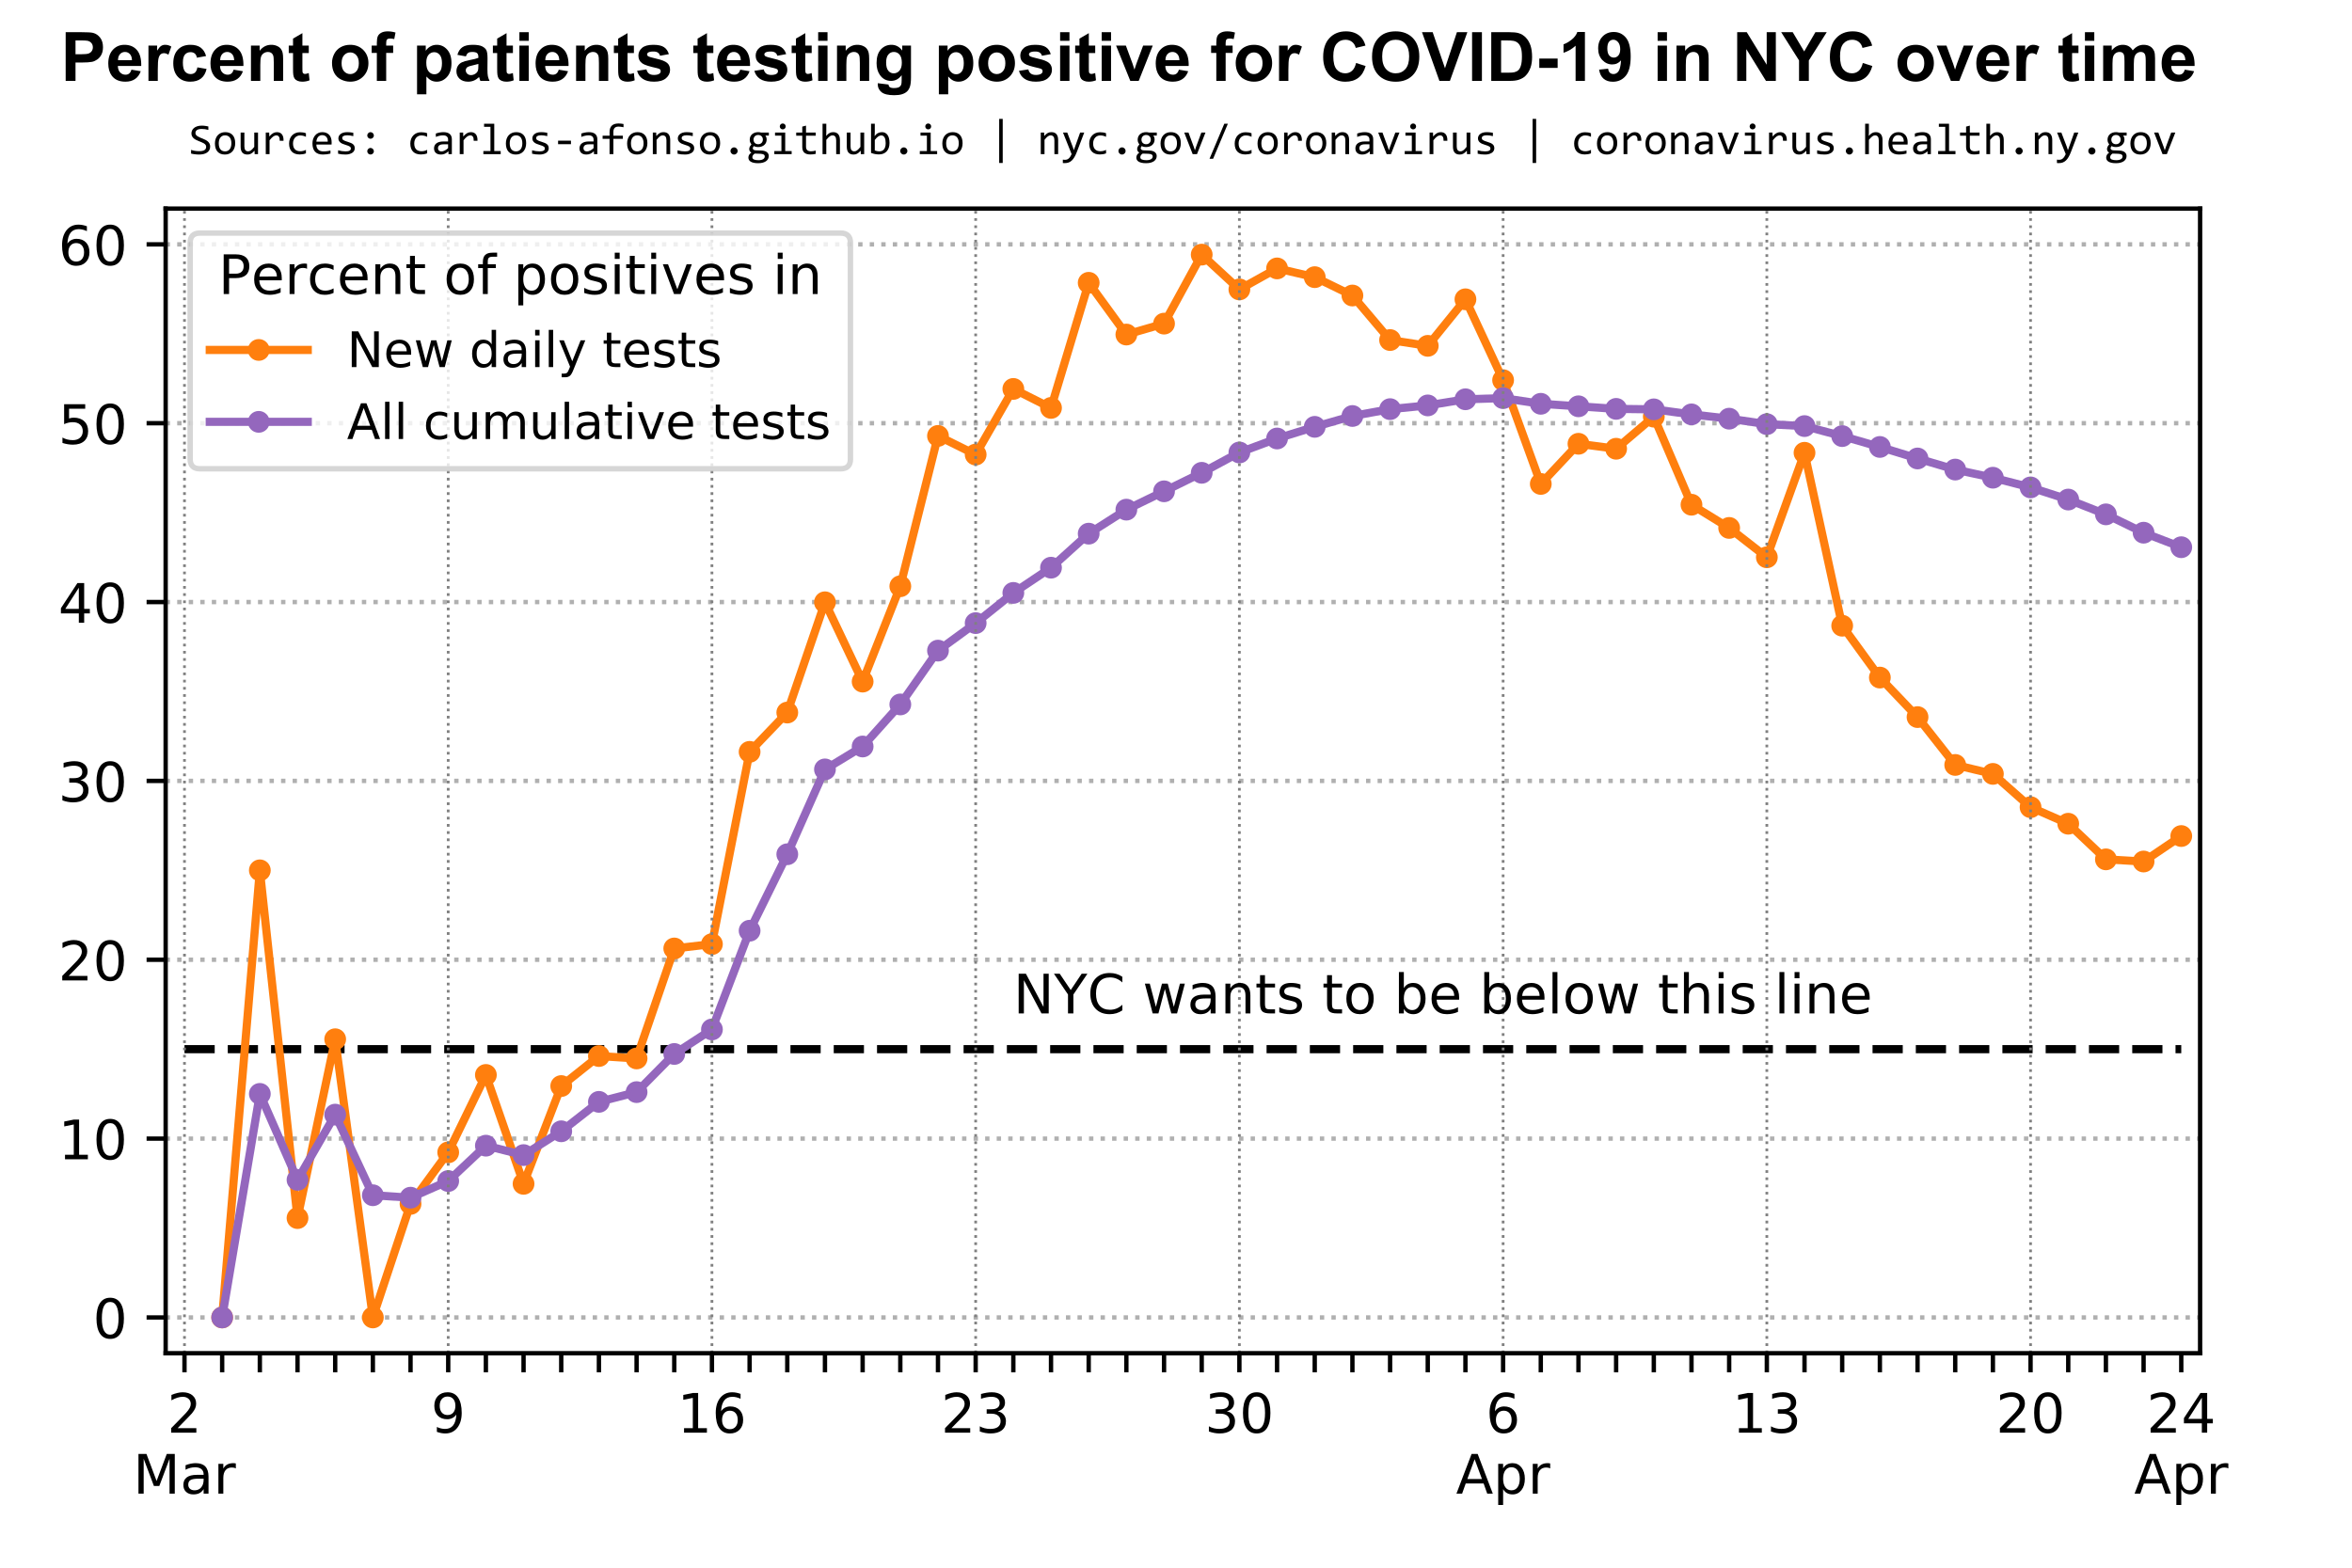<?xml version="1.0" encoding="utf-8" standalone="no"?>
<!DOCTYPE svg PUBLIC "-//W3C//DTD SVG 1.1//EN"
  "http://www.w3.org/Graphics/SVG/1.1/DTD/svg11.dtd">
<!-- Created with matplotlib (https://matplotlib.org/) -->
<svg height="288pt" version="1.1" viewBox="0 0 432 288" width="432pt" xmlns="http://www.w3.org/2000/svg" xmlns:xlink="http://www.w3.org/1999/xlink">
 <defs>
  <style type="text/css">
*{stroke-linecap:butt;stroke-linejoin:round;}
  </style>
 </defs>
 <g id="figure_1">
  <g id="patch_1">
   <path d="M 0 288 
L 432 288 
L 432 0 
L 0 0 
z
" style="fill:#ffffff;"/>
  </g>
  <g id="axes_1">
   <g id="patch_2">
    <path d="M 30.425 248.6 
L 404.1 248.6 
L 404.1 38.32 
L 30.425 38.32 
z
" style="fill:#ffffff;"/>
   </g>
   <g id="matplotlib.axis_1">
    <g id="xtick_1">
     <g id="line2d_1">
      <defs>
       <path d="M 0 0 
L 0 3.5 
" id="m10aab9f4a3" style="stroke:#000000;stroke-width:0.8;"/>
      </defs>
      <g>
       <use style="stroke:#000000;stroke-width:0.8;" x="33.885" xlink:href="#m10aab9f4a3" y="248.6"/>
      </g>
     </g>
     <g id="text_1">
      <!-- 2 -->
      <defs>
       <path d="M 19.188 8.297 
L 53.609 8.297 
L 53.609 0 
L 7.328 0 
L 7.328 8.297 
Q 12.938 14.109 22.625 23.891 
Q 32.328 33.688 34.812 36.531 
Q 39.547 41.844 41.422 45.531 
Q 43.312 49.219 43.312 52.781 
Q 43.312 58.594 39.234 62.25 
Q 35.156 65.922 28.609 65.922 
Q 23.969 65.922 18.812 64.312 
Q 13.672 62.703 7.812 59.422 
L 7.812 69.391 
Q 13.766 71.781 18.938 73 
Q 24.125 74.219 28.422 74.219 
Q 39.75 74.219 46.484 68.547 
Q 53.219 62.891 53.219 53.422 
Q 53.219 48.922 51.531 44.891 
Q 49.859 40.875 45.406 35.406 
Q 44.188 33.984 37.641 27.219 
Q 31.109 20.453 19.188 8.297 
z
" id="DejaVuSans-50"/>
      </defs>
      <g transform="translate(30.704 263.198)scale(0.1 -0.1)">
       <use xlink:href="#DejaVuSans-50"/>
      </g>
      <!-- Mar -->
      <defs>
       <path d="M 9.812 72.906 
L 24.516 72.906 
L 43.109 23.297 
L 61.812 72.906 
L 76.516 72.906 
L 76.516 0 
L 66.891 0 
L 66.891 64.016 
L 48.094 14.016 
L 38.188 14.016 
L 19.391 64.016 
L 19.391 0 
L 9.812 0 
z
" id="DejaVuSans-77"/>
       <path d="M 34.281 27.484 
Q 23.391 27.484 19.188 25 
Q 14.984 22.516 14.984 16.5 
Q 14.984 11.719 18.141 8.906 
Q 21.297 6.109 26.703 6.109 
Q 34.188 6.109 38.703 11.406 
Q 43.219 16.703 43.219 25.484 
L 43.219 27.484 
z
M 52.203 31.203 
L 52.203 0 
L 43.219 0 
L 43.219 8.297 
Q 40.141 3.328 35.547 0.953 
Q 30.953 -1.422 24.312 -1.422 
Q 15.922 -1.422 10.953 3.297 
Q 6 8.016 6 15.922 
Q 6 25.141 12.172 29.828 
Q 18.359 34.516 30.609 34.516 
L 43.219 34.516 
L 43.219 35.406 
Q 43.219 41.609 39.141 45 
Q 35.062 48.391 27.688 48.391 
Q 23 48.391 18.547 47.266 
Q 14.109 46.141 10.016 43.891 
L 10.016 52.203 
Q 14.938 54.109 19.578 55.047 
Q 24.219 56 28.609 56 
Q 40.484 56 46.344 49.844 
Q 52.203 43.703 52.203 31.203 
z
" id="DejaVuSans-97"/>
       <path d="M 41.109 46.297 
Q 39.594 47.172 37.812 47.578 
Q 36.031 48 33.891 48 
Q 26.266 48 22.188 43.047 
Q 18.109 38.094 18.109 28.812 
L 18.109 0 
L 9.078 0 
L 9.078 54.688 
L 18.109 54.688 
L 18.109 46.188 
Q 20.953 51.172 25.484 53.578 
Q 30.031 56 36.531 56 
Q 37.453 56 38.578 55.875 
Q 39.703 55.766 41.062 55.516 
z
" id="DejaVuSans-114"/>
      </defs>
      <g transform="translate(24.451 274.396)scale(0.1 -0.1)">
       <use xlink:href="#DejaVuSans-77"/>
       <use x="86.279" xlink:href="#DejaVuSans-97"/>
       <use x="147.559" xlink:href="#DejaVuSans-114"/>
      </g>
     </g>
    </g>
    <g id="xtick_2">
     <g id="line2d_2">
      <g>
       <use style="stroke:#000000;stroke-width:0.8;" x="40.805" xlink:href="#m10aab9f4a3" y="248.6"/>
      </g>
     </g>
    </g>
    <g id="xtick_3">
     <g id="line2d_3">
      <g>
       <use style="stroke:#000000;stroke-width:0.8;" x="47.725" xlink:href="#m10aab9f4a3" y="248.6"/>
      </g>
     </g>
    </g>
    <g id="xtick_4">
     <g id="line2d_4">
      <g>
       <use style="stroke:#000000;stroke-width:0.8;" x="54.645" xlink:href="#m10aab9f4a3" y="248.6"/>
      </g>
     </g>
    </g>
    <g id="xtick_5">
     <g id="line2d_5">
      <g>
       <use style="stroke:#000000;stroke-width:0.8;" x="61.565" xlink:href="#m10aab9f4a3" y="248.6"/>
      </g>
     </g>
    </g>
    <g id="xtick_6">
     <g id="line2d_6">
      <g>
       <use style="stroke:#000000;stroke-width:0.8;" x="68.484" xlink:href="#m10aab9f4a3" y="248.6"/>
      </g>
     </g>
    </g>
    <g id="xtick_7">
     <g id="line2d_7">
      <g>
       <use style="stroke:#000000;stroke-width:0.8;" x="75.404" xlink:href="#m10aab9f4a3" y="248.6"/>
      </g>
     </g>
    </g>
    <g id="xtick_8">
     <g id="line2d_8">
      <g>
       <use style="stroke:#000000;stroke-width:0.8;" x="82.324" xlink:href="#m10aab9f4a3" y="248.6"/>
      </g>
     </g>
     <g id="text_2">
      <!-- 9 -->
      <defs>
       <path d="M 10.984 1.516 
L 10.984 10.5 
Q 14.703 8.734 18.5 7.812 
Q 22.312 6.891 25.984 6.891 
Q 35.75 6.891 40.891 13.453 
Q 46.047 20.016 46.781 33.406 
Q 43.953 29.203 39.594 26.953 
Q 35.25 24.703 29.984 24.703 
Q 19.047 24.703 12.672 31.312 
Q 6.297 37.938 6.297 49.422 
Q 6.297 60.641 12.938 67.422 
Q 19.578 74.219 30.609 74.219 
Q 43.266 74.219 49.922 64.516 
Q 56.594 54.828 56.594 36.375 
Q 56.594 19.141 48.406 8.859 
Q 40.234 -1.422 26.422 -1.422 
Q 22.703 -1.422 18.891 -0.688 
Q 15.094 0.047 10.984 1.516 
z
M 30.609 32.422 
Q 37.25 32.422 41.125 36.953 
Q 45.016 41.5 45.016 49.422 
Q 45.016 57.281 41.125 61.844 
Q 37.25 66.406 30.609 66.406 
Q 23.969 66.406 20.094 61.844 
Q 16.219 57.281 16.219 49.422 
Q 16.219 41.5 20.094 36.953 
Q 23.969 32.422 30.609 32.422 
z
" id="DejaVuSans-57"/>
      </defs>
      <g transform="translate(79.143 263.198)scale(0.1 -0.1)">
       <use xlink:href="#DejaVuSans-57"/>
      </g>
     </g>
    </g>
    <g id="xtick_9">
     <g id="line2d_9">
      <g>
       <use style="stroke:#000000;stroke-width:0.8;" x="89.244" xlink:href="#m10aab9f4a3" y="248.6"/>
      </g>
     </g>
    </g>
    <g id="xtick_10">
     <g id="line2d_10">
      <g>
       <use style="stroke:#000000;stroke-width:0.8;" x="96.164" xlink:href="#m10aab9f4a3" y="248.6"/>
      </g>
     </g>
    </g>
    <g id="xtick_11">
     <g id="line2d_11">
      <g>
       <use style="stroke:#000000;stroke-width:0.8;" x="103.084" xlink:href="#m10aab9f4a3" y="248.6"/>
      </g>
     </g>
    </g>
    <g id="xtick_12">
     <g id="line2d_12">
      <g>
       <use style="stroke:#000000;stroke-width:0.8;" x="110.004" xlink:href="#m10aab9f4a3" y="248.6"/>
      </g>
     </g>
    </g>
    <g id="xtick_13">
     <g id="line2d_13">
      <g>
       <use style="stroke:#000000;stroke-width:0.8;" x="116.924" xlink:href="#m10aab9f4a3" y="248.6"/>
      </g>
     </g>
    </g>
    <g id="xtick_14">
     <g id="line2d_14">
      <g>
       <use style="stroke:#000000;stroke-width:0.8;" x="123.844" xlink:href="#m10aab9f4a3" y="248.6"/>
      </g>
     </g>
    </g>
    <g id="xtick_15">
     <g id="line2d_15">
      <g>
       <use style="stroke:#000000;stroke-width:0.8;" x="130.764" xlink:href="#m10aab9f4a3" y="248.6"/>
      </g>
     </g>
     <g id="text_3">
      <!-- 16 -->
      <defs>
       <path d="M 12.406 8.297 
L 28.516 8.297 
L 28.516 63.922 
L 10.984 60.406 
L 10.984 69.391 
L 28.422 72.906 
L 38.281 72.906 
L 38.281 8.297 
L 54.391 8.297 
L 54.391 0 
L 12.406 0 
z
" id="DejaVuSans-49"/>
       <path d="M 33.016 40.375 
Q 26.375 40.375 22.484 35.828 
Q 18.609 31.297 18.609 23.391 
Q 18.609 15.531 22.484 10.953 
Q 26.375 6.391 33.016 6.391 
Q 39.656 6.391 43.531 10.953 
Q 47.406 15.531 47.406 23.391 
Q 47.406 31.297 43.531 35.828 
Q 39.656 40.375 33.016 40.375 
z
M 52.594 71.297 
L 52.594 62.312 
Q 48.875 64.062 45.094 64.984 
Q 41.312 65.922 37.594 65.922 
Q 27.828 65.922 22.672 59.328 
Q 17.531 52.734 16.797 39.406 
Q 19.672 43.656 24.016 45.922 
Q 28.375 48.188 33.594 48.188 
Q 44.578 48.188 50.953 41.516 
Q 57.328 34.859 57.328 23.391 
Q 57.328 12.156 50.688 5.359 
Q 44.047 -1.422 33.016 -1.422 
Q 20.359 -1.422 13.672 8.266 
Q 6.984 17.969 6.984 36.375 
Q 6.984 53.656 15.188 63.938 
Q 23.391 74.219 37.203 74.219 
Q 40.922 74.219 44.703 73.484 
Q 48.484 72.75 52.594 71.297 
z
" id="DejaVuSans-54"/>
      </defs>
      <g transform="translate(124.401 263.198)scale(0.1 -0.1)">
       <use xlink:href="#DejaVuSans-49"/>
       <use x="63.623" xlink:href="#DejaVuSans-54"/>
      </g>
     </g>
    </g>
    <g id="xtick_16">
     <g id="line2d_16">
      <g>
       <use style="stroke:#000000;stroke-width:0.8;" x="137.684" xlink:href="#m10aab9f4a3" y="248.6"/>
      </g>
     </g>
    </g>
    <g id="xtick_17">
     <g id="line2d_17">
      <g>
       <use style="stroke:#000000;stroke-width:0.8;" x="144.603" xlink:href="#m10aab9f4a3" y="248.6"/>
      </g>
     </g>
    </g>
    <g id="xtick_18">
     <g id="line2d_18">
      <g>
       <use style="stroke:#000000;stroke-width:0.8;" x="151.523" xlink:href="#m10aab9f4a3" y="248.6"/>
      </g>
     </g>
    </g>
    <g id="xtick_19">
     <g id="line2d_19">
      <g>
       <use style="stroke:#000000;stroke-width:0.8;" x="158.443" xlink:href="#m10aab9f4a3" y="248.6"/>
      </g>
     </g>
    </g>
    <g id="xtick_20">
     <g id="line2d_20">
      <g>
       <use style="stroke:#000000;stroke-width:0.8;" x="165.363" xlink:href="#m10aab9f4a3" y="248.6"/>
      </g>
     </g>
    </g>
    <g id="xtick_21">
     <g id="line2d_21">
      <g>
       <use style="stroke:#000000;stroke-width:0.8;" x="172.283" xlink:href="#m10aab9f4a3" y="248.6"/>
      </g>
     </g>
    </g>
    <g id="xtick_22">
     <g id="line2d_22">
      <g>
       <use style="stroke:#000000;stroke-width:0.8;" x="179.203" xlink:href="#m10aab9f4a3" y="248.6"/>
      </g>
     </g>
     <g id="text_4">
      <!-- 23 -->
      <defs>
       <path d="M 40.578 39.312 
Q 47.656 37.797 51.625 33 
Q 55.609 28.219 55.609 21.188 
Q 55.609 10.406 48.188 4.484 
Q 40.766 -1.422 27.094 -1.422 
Q 22.516 -1.422 17.656 -0.516 
Q 12.797 0.391 7.625 2.203 
L 7.625 11.719 
Q 11.719 9.328 16.594 8.109 
Q 21.484 6.891 26.812 6.891 
Q 36.078 6.891 40.938 10.547 
Q 45.797 14.203 45.797 21.188 
Q 45.797 27.641 41.281 31.266 
Q 36.766 34.906 28.719 34.906 
L 20.219 34.906 
L 20.219 43.016 
L 29.109 43.016 
Q 36.375 43.016 40.234 45.922 
Q 44.094 48.828 44.094 54.297 
Q 44.094 59.906 40.109 62.906 
Q 36.141 65.922 28.719 65.922 
Q 24.656 65.922 20.016 65.031 
Q 15.375 64.156 9.812 62.312 
L 9.812 71.094 
Q 15.438 72.656 20.344 73.438 
Q 25.25 74.219 29.594 74.219 
Q 40.828 74.219 47.359 69.109 
Q 53.906 64.016 53.906 55.328 
Q 53.906 49.266 50.438 45.094 
Q 46.969 40.922 40.578 39.312 
z
" id="DejaVuSans-51"/>
      </defs>
      <g transform="translate(172.841 263.198)scale(0.1 -0.1)">
       <use xlink:href="#DejaVuSans-50"/>
       <use x="63.623" xlink:href="#DejaVuSans-51"/>
      </g>
     </g>
    </g>
    <g id="xtick_23">
     <g id="line2d_23">
      <g>
       <use style="stroke:#000000;stroke-width:0.8;" x="186.123" xlink:href="#m10aab9f4a3" y="248.6"/>
      </g>
     </g>
    </g>
    <g id="xtick_24">
     <g id="line2d_24">
      <g>
       <use style="stroke:#000000;stroke-width:0.8;" x="193.043" xlink:href="#m10aab9f4a3" y="248.6"/>
      </g>
     </g>
    </g>
    <g id="xtick_25">
     <g id="line2d_25">
      <g>
       <use style="stroke:#000000;stroke-width:0.8;" x="199.963" xlink:href="#m10aab9f4a3" y="248.6"/>
      </g>
     </g>
    </g>
    <g id="xtick_26">
     <g id="line2d_26">
      <g>
       <use style="stroke:#000000;stroke-width:0.8;" x="206.883" xlink:href="#m10aab9f4a3" y="248.6"/>
      </g>
     </g>
    </g>
    <g id="xtick_27">
     <g id="line2d_27">
      <g>
       <use style="stroke:#000000;stroke-width:0.8;" x="213.803" xlink:href="#m10aab9f4a3" y="248.6"/>
      </g>
     </g>
    </g>
    <g id="xtick_28">
     <g id="line2d_28">
      <g>
       <use style="stroke:#000000;stroke-width:0.8;" x="220.722" xlink:href="#m10aab9f4a3" y="248.6"/>
      </g>
     </g>
    </g>
    <g id="xtick_29">
     <g id="line2d_29">
      <g>
       <use style="stroke:#000000;stroke-width:0.8;" x="227.642" xlink:href="#m10aab9f4a3" y="248.6"/>
      </g>
     </g>
     <g id="text_5">
      <!-- 30 -->
      <defs>
       <path d="M 31.781 66.406 
Q 24.172 66.406 20.328 58.906 
Q 16.5 51.422 16.5 36.375 
Q 16.5 21.391 20.328 13.891 
Q 24.172 6.391 31.781 6.391 
Q 39.453 6.391 43.281 13.891 
Q 47.125 21.391 47.125 36.375 
Q 47.125 51.422 43.281 58.906 
Q 39.453 66.406 31.781 66.406 
z
M 31.781 74.219 
Q 44.047 74.219 50.516 64.516 
Q 56.984 54.828 56.984 36.375 
Q 56.984 17.969 50.516 8.266 
Q 44.047 -1.422 31.781 -1.422 
Q 19.531 -1.422 13.062 8.266 
Q 6.594 17.969 6.594 36.375 
Q 6.594 54.828 13.062 64.516 
Q 19.531 74.219 31.781 74.219 
z
" id="DejaVuSans-48"/>
      </defs>
      <g transform="translate(221.28 263.198)scale(0.1 -0.1)">
       <use xlink:href="#DejaVuSans-51"/>
       <use x="63.623" xlink:href="#DejaVuSans-48"/>
      </g>
     </g>
    </g>
    <g id="xtick_30">
     <g id="line2d_30">
      <g>
       <use style="stroke:#000000;stroke-width:0.8;" x="234.562" xlink:href="#m10aab9f4a3" y="248.6"/>
      </g>
     </g>
    </g>
    <g id="xtick_31">
     <g id="line2d_31">
      <g>
       <use style="stroke:#000000;stroke-width:0.8;" x="241.482" xlink:href="#m10aab9f4a3" y="248.6"/>
      </g>
     </g>
    </g>
    <g id="xtick_32">
     <g id="line2d_32">
      <g>
       <use style="stroke:#000000;stroke-width:0.8;" x="248.402" xlink:href="#m10aab9f4a3" y="248.6"/>
      </g>
     </g>
    </g>
    <g id="xtick_33">
     <g id="line2d_33">
      <g>
       <use style="stroke:#000000;stroke-width:0.8;" x="255.322" xlink:href="#m10aab9f4a3" y="248.6"/>
      </g>
     </g>
    </g>
    <g id="xtick_34">
     <g id="line2d_34">
      <g>
       <use style="stroke:#000000;stroke-width:0.8;" x="262.242" xlink:href="#m10aab9f4a3" y="248.6"/>
      </g>
     </g>
    </g>
    <g id="xtick_35">
     <g id="line2d_35">
      <g>
       <use style="stroke:#000000;stroke-width:0.8;" x="269.162" xlink:href="#m10aab9f4a3" y="248.6"/>
      </g>
     </g>
    </g>
    <g id="xtick_36">
     <g id="line2d_36">
      <g>
       <use style="stroke:#000000;stroke-width:0.8;" x="276.082" xlink:href="#m10aab9f4a3" y="248.6"/>
      </g>
     </g>
     <g id="text_6">
      <!-- 6 -->
      <g transform="translate(272.9 263.198)scale(0.1 -0.1)">
       <use xlink:href="#DejaVuSans-54"/>
      </g>
      <!-- Apr -->
      <defs>
       <path d="M 34.188 63.188 
L 20.797 26.906 
L 47.609 26.906 
z
M 28.609 72.906 
L 39.797 72.906 
L 67.578 0 
L 57.328 0 
L 50.688 18.703 
L 17.828 18.703 
L 11.188 0 
L 0.781 0 
z
" id="DejaVuSans-65"/>
       <path d="M 18.109 8.203 
L 18.109 -20.797 
L 9.078 -20.797 
L 9.078 54.688 
L 18.109 54.688 
L 18.109 46.391 
Q 20.953 51.266 25.266 53.625 
Q 29.594 56 35.594 56 
Q 45.562 56 51.781 48.094 
Q 58.016 40.188 58.016 27.297 
Q 58.016 14.406 51.781 6.484 
Q 45.562 -1.422 35.594 -1.422 
Q 29.594 -1.422 25.266 0.953 
Q 20.953 3.328 18.109 8.203 
z
M 48.688 27.297 
Q 48.688 37.203 44.609 42.844 
Q 40.531 48.484 33.406 48.484 
Q 26.266 48.484 22.188 42.844 
Q 18.109 37.203 18.109 27.297 
Q 18.109 17.391 22.188 11.75 
Q 26.266 6.109 33.406 6.109 
Q 40.531 6.109 44.609 11.75 
Q 48.688 17.391 48.688 27.297 
z
" id="DejaVuSans-112"/>
      </defs>
      <g transform="translate(267.432 274.396)scale(0.1 -0.1)">
       <use xlink:href="#DejaVuSans-65"/>
       <use x="68.408" xlink:href="#DejaVuSans-112"/>
       <use x="131.885" xlink:href="#DejaVuSans-114"/>
      </g>
     </g>
    </g>
    <g id="xtick_37">
     <g id="line2d_37">
      <g>
       <use style="stroke:#000000;stroke-width:0.8;" x="283.002" xlink:href="#m10aab9f4a3" y="248.6"/>
      </g>
     </g>
    </g>
    <g id="xtick_38">
     <g id="line2d_38">
      <g>
       <use style="stroke:#000000;stroke-width:0.8;" x="289.922" xlink:href="#m10aab9f4a3" y="248.6"/>
      </g>
     </g>
    </g>
    <g id="xtick_39">
     <g id="line2d_39">
      <g>
       <use style="stroke:#000000;stroke-width:0.8;" x="296.841" xlink:href="#m10aab9f4a3" y="248.6"/>
      </g>
     </g>
    </g>
    <g id="xtick_40">
     <g id="line2d_40">
      <g>
       <use style="stroke:#000000;stroke-width:0.8;" x="303.761" xlink:href="#m10aab9f4a3" y="248.6"/>
      </g>
     </g>
    </g>
    <g id="xtick_41">
     <g id="line2d_41">
      <g>
       <use style="stroke:#000000;stroke-width:0.8;" x="310.681" xlink:href="#m10aab9f4a3" y="248.6"/>
      </g>
     </g>
    </g>
    <g id="xtick_42">
     <g id="line2d_42">
      <g>
       <use style="stroke:#000000;stroke-width:0.8;" x="317.601" xlink:href="#m10aab9f4a3" y="248.6"/>
      </g>
     </g>
    </g>
    <g id="xtick_43">
     <g id="line2d_43">
      <g>
       <use style="stroke:#000000;stroke-width:0.8;" x="324.521" xlink:href="#m10aab9f4a3" y="248.6"/>
      </g>
     </g>
     <g id="text_7">
      <!-- 13 -->
      <g transform="translate(318.159 263.198)scale(0.1 -0.1)">
       <use xlink:href="#DejaVuSans-49"/>
       <use x="63.623" xlink:href="#DejaVuSans-51"/>
      </g>
     </g>
    </g>
    <g id="xtick_44">
     <g id="line2d_44">
      <g>
       <use style="stroke:#000000;stroke-width:0.8;" x="331.441" xlink:href="#m10aab9f4a3" y="248.6"/>
      </g>
     </g>
    </g>
    <g id="xtick_45">
     <g id="line2d_45">
      <g>
       <use style="stroke:#000000;stroke-width:0.8;" x="338.361" xlink:href="#m10aab9f4a3" y="248.6"/>
      </g>
     </g>
    </g>
    <g id="xtick_46">
     <g id="line2d_46">
      <g>
       <use style="stroke:#000000;stroke-width:0.8;" x="345.281" xlink:href="#m10aab9f4a3" y="248.6"/>
      </g>
     </g>
    </g>
    <g id="xtick_47">
     <g id="line2d_47">
      <g>
       <use style="stroke:#000000;stroke-width:0.8;" x="352.201" xlink:href="#m10aab9f4a3" y="248.6"/>
      </g>
     </g>
    </g>
    <g id="xtick_48">
     <g id="line2d_48">
      <g>
       <use style="stroke:#000000;stroke-width:0.8;" x="359.121" xlink:href="#m10aab9f4a3" y="248.6"/>
      </g>
     </g>
    </g>
    <g id="xtick_49">
     <g id="line2d_49">
      <g>
       <use style="stroke:#000000;stroke-width:0.8;" x="366.041" xlink:href="#m10aab9f4a3" y="248.6"/>
      </g>
     </g>
    </g>
    <g id="xtick_50">
     <g id="line2d_50">
      <g>
       <use style="stroke:#000000;stroke-width:0.8;" x="372.96" xlink:href="#m10aab9f4a3" y="248.6"/>
      </g>
     </g>
     <g id="text_8">
      <!-- 20 -->
      <g transform="translate(366.598 263.198)scale(0.1 -0.1)">
       <use xlink:href="#DejaVuSans-50"/>
       <use x="63.623" xlink:href="#DejaVuSans-48"/>
      </g>
     </g>
    </g>
    <g id="xtick_51">
     <g id="line2d_51">
      <g>
       <use style="stroke:#000000;stroke-width:0.8;" x="379.88" xlink:href="#m10aab9f4a3" y="248.6"/>
      </g>
     </g>
    </g>
    <g id="xtick_52">
     <g id="line2d_52">
      <g>
       <use style="stroke:#000000;stroke-width:0.8;" x="386.8" xlink:href="#m10aab9f4a3" y="248.6"/>
      </g>
     </g>
    </g>
    <g id="xtick_53">
     <g id="line2d_53">
      <g>
       <use style="stroke:#000000;stroke-width:0.8;" x="393.72" xlink:href="#m10aab9f4a3" y="248.6"/>
      </g>
     </g>
    </g>
    <g id="xtick_54">
     <g id="line2d_54">
      <g>
       <use style="stroke:#000000;stroke-width:0.8;" x="400.64" xlink:href="#m10aab9f4a3" y="248.6"/>
      </g>
     </g>
     <g id="text_9">
      <!-- 24 -->
      <defs>
       <path d="M 37.797 64.312 
L 12.891 25.391 
L 37.797 25.391 
z
M 35.203 72.906 
L 47.609 72.906 
L 47.609 25.391 
L 58.016 25.391 
L 58.016 17.188 
L 47.609 17.188 
L 47.609 0 
L 37.797 0 
L 37.797 17.188 
L 4.891 17.188 
L 4.891 26.703 
z
" id="DejaVuSans-52"/>
      </defs>
      <g transform="translate(394.278 263.198)scale(0.1 -0.1)">
       <use xlink:href="#DejaVuSans-50"/>
       <use x="63.623" xlink:href="#DejaVuSans-52"/>
      </g>
      <!-- Apr -->
      <g transform="translate(391.99 274.396)scale(0.1 -0.1)">
       <use xlink:href="#DejaVuSans-65"/>
       <use x="68.408" xlink:href="#DejaVuSans-112"/>
       <use x="131.885" xlink:href="#DejaVuSans-114"/>
      </g>
     </g>
    </g>
   </g>
   <g id="matplotlib.axis_2">
    <g id="ytick_1">
     <g id="line2d_55">
      <path clip-path="url(#p155ac0ca17)" d="M 30.425 242.029 
L 404.1 242.029 
" style="fill:none;stroke:#b0b0b0;stroke-dasharray:0.8,1.32;stroke-dashoffset:0;stroke-width:0.8;"/>
     </g>
     <g id="line2d_56">
      <defs>
       <path d="M 0 0 
L -3.5 0 
" id="m05199617e6" style="stroke:#000000;stroke-width:0.8;"/>
      </defs>
      <g>
       <use style="stroke:#000000;stroke-width:0.8;" x="30.425" xlink:href="#m05199617e6" y="242.029"/>
      </g>
     </g>
     <g id="text_10">
      <!-- 0 -->
      <g transform="translate(17.062 245.828)scale(0.1 -0.1)">
       <use xlink:href="#DejaVuSans-48"/>
      </g>
     </g>
    </g>
    <g id="ytick_2">
     <g id="line2d_57">
      <path clip-path="url(#p155ac0ca17)" d="M 30.425 209.173 
L 404.1 209.173 
" style="fill:none;stroke:#b0b0b0;stroke-dasharray:0.8,1.32;stroke-dashoffset:0;stroke-width:0.8;"/>
     </g>
     <g id="line2d_58">
      <g>
       <use style="stroke:#000000;stroke-width:0.8;" x="30.425" xlink:href="#m05199617e6" y="209.173"/>
      </g>
     </g>
     <g id="text_11">
      <!-- 10 -->
      <g transform="translate(10.7 212.972)scale(0.1 -0.1)">
       <use xlink:href="#DejaVuSans-49"/>
       <use x="63.623" xlink:href="#DejaVuSans-48"/>
      </g>
     </g>
    </g>
    <g id="ytick_3">
     <g id="line2d_59">
      <path clip-path="url(#p155ac0ca17)" d="M 30.425 176.316 
L 404.1 176.316 
" style="fill:none;stroke:#b0b0b0;stroke-dasharray:0.8,1.32;stroke-dashoffset:0;stroke-width:0.8;"/>
     </g>
     <g id="line2d_60">
      <g>
       <use style="stroke:#000000;stroke-width:0.8;" x="30.425" xlink:href="#m05199617e6" y="176.316"/>
      </g>
     </g>
     <g id="text_12">
      <!-- 20 -->
      <g transform="translate(10.7 180.115)scale(0.1 -0.1)">
       <use xlink:href="#DejaVuSans-50"/>
       <use x="63.623" xlink:href="#DejaVuSans-48"/>
      </g>
     </g>
    </g>
    <g id="ytick_4">
     <g id="line2d_61">
      <path clip-path="url(#p155ac0ca17)" d="M 30.425 143.46 
L 404.1 143.46 
" style="fill:none;stroke:#b0b0b0;stroke-dasharray:0.8,1.32;stroke-dashoffset:0;stroke-width:0.8;"/>
     </g>
     <g id="line2d_62">
      <g>
       <use style="stroke:#000000;stroke-width:0.8;" x="30.425" xlink:href="#m05199617e6" y="143.46"/>
      </g>
     </g>
     <g id="text_13">
      <!-- 30 -->
      <g transform="translate(10.7 147.259)scale(0.1 -0.1)">
       <use xlink:href="#DejaVuSans-51"/>
       <use x="63.623" xlink:href="#DejaVuSans-48"/>
      </g>
     </g>
    </g>
    <g id="ytick_5">
     <g id="line2d_63">
      <path clip-path="url(#p155ac0ca17)" d="M 30.425 110.604 
L 404.1 110.604 
" style="fill:none;stroke:#b0b0b0;stroke-dasharray:0.8,1.32;stroke-dashoffset:0;stroke-width:0.8;"/>
     </g>
     <g id="line2d_64">
      <g>
       <use style="stroke:#000000;stroke-width:0.8;" x="30.425" xlink:href="#m05199617e6" y="110.604"/>
      </g>
     </g>
     <g id="text_14">
      <!-- 40 -->
      <g transform="translate(10.7 114.403)scale(0.1 -0.1)">
       <use xlink:href="#DejaVuSans-52"/>
       <use x="63.623" xlink:href="#DejaVuSans-48"/>
      </g>
     </g>
    </g>
    <g id="ytick_6">
     <g id="line2d_65">
      <path clip-path="url(#p155ac0ca17)" d="M 30.425 77.748 
L 404.1 77.748 
" style="fill:none;stroke:#b0b0b0;stroke-dasharray:0.8,1.32;stroke-dashoffset:0;stroke-width:0.8;"/>
     </g>
     <g id="line2d_66">
      <g>
       <use style="stroke:#000000;stroke-width:0.8;" x="30.425" xlink:href="#m05199617e6" y="77.748"/>
      </g>
     </g>
     <g id="text_15">
      <!-- 50 -->
      <defs>
       <path d="M 10.797 72.906 
L 49.516 72.906 
L 49.516 64.594 
L 19.828 64.594 
L 19.828 46.734 
Q 21.969 47.469 24.109 47.828 
Q 26.266 48.188 28.422 48.188 
Q 40.625 48.188 47.75 41.5 
Q 54.891 34.812 54.891 23.391 
Q 54.891 11.625 47.562 5.094 
Q 40.234 -1.422 26.906 -1.422 
Q 22.312 -1.422 17.547 -0.641 
Q 12.797 0.141 7.719 1.703 
L 7.719 11.625 
Q 12.109 9.234 16.797 8.062 
Q 21.484 6.891 26.703 6.891 
Q 35.156 6.891 40.078 11.328 
Q 45.016 15.766 45.016 23.391 
Q 45.016 31 40.078 35.438 
Q 35.156 39.891 26.703 39.891 
Q 22.75 39.891 18.812 39.016 
Q 14.891 38.141 10.797 36.281 
z
" id="DejaVuSans-53"/>
      </defs>
      <g transform="translate(10.7 81.547)scale(0.1 -0.1)">
       <use xlink:href="#DejaVuSans-53"/>
       <use x="63.623" xlink:href="#DejaVuSans-48"/>
      </g>
     </g>
    </g>
    <g id="ytick_7">
     <g id="line2d_67">
      <path clip-path="url(#p155ac0ca17)" d="M 30.425 44.891 
L 404.1 44.891 
" style="fill:none;stroke:#b0b0b0;stroke-dasharray:0.8,1.32;stroke-dashoffset:0;stroke-width:0.8;"/>
     </g>
     <g id="line2d_68">
      <g>
       <use style="stroke:#000000;stroke-width:0.8;" x="30.425" xlink:href="#m05199617e6" y="44.891"/>
      </g>
     </g>
     <g id="text_16">
      <!-- 60 -->
      <g transform="translate(10.7 48.69)scale(0.1 -0.1)">
       <use xlink:href="#DejaVuSans-54"/>
       <use x="63.623" xlink:href="#DejaVuSans-48"/>
      </g>
     </g>
    </g>
   </g>
   <g id="LineCollection_1">
    <path clip-path="url(#p155ac0ca17)" d="M 33.885 192.744 
L 400.64 192.744 
" style="fill:none;stroke:#000000;stroke-dasharray:5.55,2.4;stroke-dashoffset:0;stroke-width:1.5;"/>
   </g>
   <g id="line2d_69">
    <path clip-path="url(#p155ac0ca17)" d="M 40.805 242.029 
L 47.725 159.888 
L 54.645 223.775 
L 61.565 190.919 
L 68.484 242.029 
L 75.404 221.168 
L 82.324 211.7 
L 89.244 197.478 
L 96.164 217.481 
L 103.084 199.519 
L 110.004 194.004 
L 116.924 194.448 
L 123.844 174.243 
L 130.764 173.44 
L 137.684 138.123 
L 144.603 130.903 
L 151.523 110.644 
L 158.443 125.217 
L 165.363 107.701 
L 172.283 80.082 
L 179.203 83.511 
L 186.123 71.449 
L 193.043 74.937 
L 199.963 51.953 
L 206.883 61.46 
L 213.803 59.453 
L 220.722 46.778 
L 227.642 53.168 
L 234.562 49.31 
L 241.482 50.918 
L 248.402 54.289 
L 255.322 62.47 
L 262.242 63.535 
L 269.162 54.983 
L 276.082 69.844 
L 283.002 88.905 
L 289.922 81.526 
L 296.841 82.44 
L 303.761 76.546 
L 310.681 92.724 
L 317.601 96.985 
L 324.521 102.38 
L 331.441 83.18 
L 338.361 114.948 
L 345.281 124.477 
L 352.201 131.737 
L 359.121 140.527 
L 366.041 142.171 
L 372.96 148.287 
L 379.88 151.327 
L 386.8 157.872 
L 393.72 158.269 
L 400.64 153.589 
" style="fill:none;stroke:#ff7f0e;stroke-linecap:square;stroke-width:1.5;"/>
    <defs>
     <path d="M 0 1.5 
C 0.398 1.5 0.779 1.342 1.061 1.061 
C 1.342 0.779 1.5 0.398 1.5 0 
C 1.5 -0.398 1.342 -0.779 1.061 -1.061 
C 0.779 -1.342 0.398 -1.5 0 -1.5 
C -0.398 -1.5 -0.779 -1.342 -1.061 -1.061 
C -1.342 -0.779 -1.5 -0.398 -1.5 0 
C -1.5 0.398 -1.342 0.779 -1.061 1.061 
C -0.779 1.342 -0.398 1.5 0 1.5 
z
" id="m3298d8aab4" style="stroke:#ff7f0e;"/>
    </defs>
    <g clip-path="url(#p155ac0ca17)">
     <use style="fill:#ff7f0e;stroke:#ff7f0e;" x="40.805" xlink:href="#m3298d8aab4" y="242.029"/>
     <use style="fill:#ff7f0e;stroke:#ff7f0e;" x="47.725" xlink:href="#m3298d8aab4" y="159.888"/>
     <use style="fill:#ff7f0e;stroke:#ff7f0e;" x="54.645" xlink:href="#m3298d8aab4" y="223.775"/>
     <use style="fill:#ff7f0e;stroke:#ff7f0e;" x="61.565" xlink:href="#m3298d8aab4" y="190.919"/>
     <use style="fill:#ff7f0e;stroke:#ff7f0e;" x="68.484" xlink:href="#m3298d8aab4" y="242.029"/>
     <use style="fill:#ff7f0e;stroke:#ff7f0e;" x="75.404" xlink:href="#m3298d8aab4" y="221.168"/>
     <use style="fill:#ff7f0e;stroke:#ff7f0e;" x="82.324" xlink:href="#m3298d8aab4" y="211.7"/>
     <use style="fill:#ff7f0e;stroke:#ff7f0e;" x="89.244" xlink:href="#m3298d8aab4" y="197.478"/>
     <use style="fill:#ff7f0e;stroke:#ff7f0e;" x="96.164" xlink:href="#m3298d8aab4" y="217.481"/>
     <use style="fill:#ff7f0e;stroke:#ff7f0e;" x="103.084" xlink:href="#m3298d8aab4" y="199.519"/>
     <use style="fill:#ff7f0e;stroke:#ff7f0e;" x="110.004" xlink:href="#m3298d8aab4" y="194.004"/>
     <use style="fill:#ff7f0e;stroke:#ff7f0e;" x="116.924" xlink:href="#m3298d8aab4" y="194.448"/>
     <use style="fill:#ff7f0e;stroke:#ff7f0e;" x="123.844" xlink:href="#m3298d8aab4" y="174.243"/>
     <use style="fill:#ff7f0e;stroke:#ff7f0e;" x="130.764" xlink:href="#m3298d8aab4" y="173.44"/>
     <use style="fill:#ff7f0e;stroke:#ff7f0e;" x="137.684" xlink:href="#m3298d8aab4" y="138.123"/>
     <use style="fill:#ff7f0e;stroke:#ff7f0e;" x="144.603" xlink:href="#m3298d8aab4" y="130.903"/>
     <use style="fill:#ff7f0e;stroke:#ff7f0e;" x="151.523" xlink:href="#m3298d8aab4" y="110.644"/>
     <use style="fill:#ff7f0e;stroke:#ff7f0e;" x="158.443" xlink:href="#m3298d8aab4" y="125.217"/>
     <use style="fill:#ff7f0e;stroke:#ff7f0e;" x="165.363" xlink:href="#m3298d8aab4" y="107.701"/>
     <use style="fill:#ff7f0e;stroke:#ff7f0e;" x="172.283" xlink:href="#m3298d8aab4" y="80.082"/>
     <use style="fill:#ff7f0e;stroke:#ff7f0e;" x="179.203" xlink:href="#m3298d8aab4" y="83.511"/>
     <use style="fill:#ff7f0e;stroke:#ff7f0e;" x="186.123" xlink:href="#m3298d8aab4" y="71.449"/>
     <use style="fill:#ff7f0e;stroke:#ff7f0e;" x="193.043" xlink:href="#m3298d8aab4" y="74.937"/>
     <use style="fill:#ff7f0e;stroke:#ff7f0e;" x="199.963" xlink:href="#m3298d8aab4" y="51.953"/>
     <use style="fill:#ff7f0e;stroke:#ff7f0e;" x="206.883" xlink:href="#m3298d8aab4" y="61.46"/>
     <use style="fill:#ff7f0e;stroke:#ff7f0e;" x="213.803" xlink:href="#m3298d8aab4" y="59.453"/>
     <use style="fill:#ff7f0e;stroke:#ff7f0e;" x="220.722" xlink:href="#m3298d8aab4" y="46.778"/>
     <use style="fill:#ff7f0e;stroke:#ff7f0e;" x="227.642" xlink:href="#m3298d8aab4" y="53.168"/>
     <use style="fill:#ff7f0e;stroke:#ff7f0e;" x="234.562" xlink:href="#m3298d8aab4" y="49.31"/>
     <use style="fill:#ff7f0e;stroke:#ff7f0e;" x="241.482" xlink:href="#m3298d8aab4" y="50.918"/>
     <use style="fill:#ff7f0e;stroke:#ff7f0e;" x="248.402" xlink:href="#m3298d8aab4" y="54.289"/>
     <use style="fill:#ff7f0e;stroke:#ff7f0e;" x="255.322" xlink:href="#m3298d8aab4" y="62.47"/>
     <use style="fill:#ff7f0e;stroke:#ff7f0e;" x="262.242" xlink:href="#m3298d8aab4" y="63.535"/>
     <use style="fill:#ff7f0e;stroke:#ff7f0e;" x="269.162" xlink:href="#m3298d8aab4" y="54.983"/>
     <use style="fill:#ff7f0e;stroke:#ff7f0e;" x="276.082" xlink:href="#m3298d8aab4" y="69.844"/>
     <use style="fill:#ff7f0e;stroke:#ff7f0e;" x="283.002" xlink:href="#m3298d8aab4" y="88.905"/>
     <use style="fill:#ff7f0e;stroke:#ff7f0e;" x="289.922" xlink:href="#m3298d8aab4" y="81.526"/>
     <use style="fill:#ff7f0e;stroke:#ff7f0e;" x="296.841" xlink:href="#m3298d8aab4" y="82.44"/>
     <use style="fill:#ff7f0e;stroke:#ff7f0e;" x="303.761" xlink:href="#m3298d8aab4" y="76.546"/>
     <use style="fill:#ff7f0e;stroke:#ff7f0e;" x="310.681" xlink:href="#m3298d8aab4" y="92.724"/>
     <use style="fill:#ff7f0e;stroke:#ff7f0e;" x="317.601" xlink:href="#m3298d8aab4" y="96.985"/>
     <use style="fill:#ff7f0e;stroke:#ff7f0e;" x="324.521" xlink:href="#m3298d8aab4" y="102.38"/>
     <use style="fill:#ff7f0e;stroke:#ff7f0e;" x="331.441" xlink:href="#m3298d8aab4" y="83.18"/>
     <use style="fill:#ff7f0e;stroke:#ff7f0e;" x="338.361" xlink:href="#m3298d8aab4" y="114.948"/>
     <use style="fill:#ff7f0e;stroke:#ff7f0e;" x="345.281" xlink:href="#m3298d8aab4" y="124.477"/>
     <use style="fill:#ff7f0e;stroke:#ff7f0e;" x="352.201" xlink:href="#m3298d8aab4" y="131.737"/>
     <use style="fill:#ff7f0e;stroke:#ff7f0e;" x="359.121" xlink:href="#m3298d8aab4" y="140.527"/>
     <use style="fill:#ff7f0e;stroke:#ff7f0e;" x="366.041" xlink:href="#m3298d8aab4" y="142.171"/>
     <use style="fill:#ff7f0e;stroke:#ff7f0e;" x="372.96" xlink:href="#m3298d8aab4" y="148.287"/>
     <use style="fill:#ff7f0e;stroke:#ff7f0e;" x="379.88" xlink:href="#m3298d8aab4" y="151.327"/>
     <use style="fill:#ff7f0e;stroke:#ff7f0e;" x="386.8" xlink:href="#m3298d8aab4" y="157.872"/>
     <use style="fill:#ff7f0e;stroke:#ff7f0e;" x="393.72" xlink:href="#m3298d8aab4" y="158.269"/>
     <use style="fill:#ff7f0e;stroke:#ff7f0e;" x="400.64" xlink:href="#m3298d8aab4" y="153.589"/>
    </g>
   </g>
   <g id="line2d_70">
    <path clip-path="url(#p155ac0ca17)" d="M 40.805 242.029 
L 47.725 200.958 
L 54.645 216.755 
L 61.565 204.769 
L 68.484 219.58 
L 75.404 220.027 
L 82.324 216.969 
L 89.244 210.472 
L 96.164 212.202 
L 103.084 207.829 
L 110.004 202.423 
L 116.924 200.634 
L 123.844 193.624 
L 130.764 189.12 
L 137.684 170.982 
L 144.603 156.935 
L 151.523 141.347 
L 158.443 137.139 
L 165.363 129.412 
L 172.283 119.526 
L 179.203 114.472 
L 186.123 108.922 
L 193.043 104.29 
L 199.963 98.038 
L 206.883 93.627 
L 213.803 90.26 
L 220.722 86.86 
L 227.642 83.124 
L 234.562 80.556 
L 241.482 78.415 
L 248.402 76.423 
L 255.322 75.164 
L 262.242 74.478 
L 269.162 73.351 
L 276.082 73.141 
L 283.002 74.181 
L 289.922 74.641 
L 296.841 75.114 
L 303.761 75.201 
L 310.681 76.126 
L 317.601 76.916 
L 324.521 77.919 
L 331.441 78.278 
L 338.361 80.116 
L 345.281 82.109 
L 352.201 84.225 
L 359.121 86.264 
L 366.041 87.76 
L 372.96 89.541 
L 379.88 91.773 
L 386.8 94.493 
L 393.72 97.862 
L 400.64 100.529 
" style="fill:none;stroke:#9467bd;stroke-linecap:square;stroke-width:1.5;"/>
    <defs>
     <path d="M 0 1.5 
C 0.398 1.5 0.779 1.342 1.061 1.061 
C 1.342 0.779 1.5 0.398 1.5 0 
C 1.5 -0.398 1.342 -0.779 1.061 -1.061 
C 0.779 -1.342 0.398 -1.5 0 -1.5 
C -0.398 -1.5 -0.779 -1.342 -1.061 -1.061 
C -1.342 -0.779 -1.5 -0.398 -1.5 0 
C -1.5 0.398 -1.342 0.779 -1.061 1.061 
C -0.779 1.342 -0.398 1.5 0 1.5 
z
" id="md9d0a8da15" style="stroke:#9467bd;"/>
    </defs>
    <g clip-path="url(#p155ac0ca17)">
     <use style="fill:#9467bd;stroke:#9467bd;" x="40.805" xlink:href="#md9d0a8da15" y="242.029"/>
     <use style="fill:#9467bd;stroke:#9467bd;" x="47.725" xlink:href="#md9d0a8da15" y="200.958"/>
     <use style="fill:#9467bd;stroke:#9467bd;" x="54.645" xlink:href="#md9d0a8da15" y="216.755"/>
     <use style="fill:#9467bd;stroke:#9467bd;" x="61.565" xlink:href="#md9d0a8da15" y="204.769"/>
     <use style="fill:#9467bd;stroke:#9467bd;" x="68.484" xlink:href="#md9d0a8da15" y="219.58"/>
     <use style="fill:#9467bd;stroke:#9467bd;" x="75.404" xlink:href="#md9d0a8da15" y="220.027"/>
     <use style="fill:#9467bd;stroke:#9467bd;" x="82.324" xlink:href="#md9d0a8da15" y="216.969"/>
     <use style="fill:#9467bd;stroke:#9467bd;" x="89.244" xlink:href="#md9d0a8da15" y="210.472"/>
     <use style="fill:#9467bd;stroke:#9467bd;" x="96.164" xlink:href="#md9d0a8da15" y="212.202"/>
     <use style="fill:#9467bd;stroke:#9467bd;" x="103.084" xlink:href="#md9d0a8da15" y="207.829"/>
     <use style="fill:#9467bd;stroke:#9467bd;" x="110.004" xlink:href="#md9d0a8da15" y="202.423"/>
     <use style="fill:#9467bd;stroke:#9467bd;" x="116.924" xlink:href="#md9d0a8da15" y="200.634"/>
     <use style="fill:#9467bd;stroke:#9467bd;" x="123.844" xlink:href="#md9d0a8da15" y="193.624"/>
     <use style="fill:#9467bd;stroke:#9467bd;" x="130.764" xlink:href="#md9d0a8da15" y="189.12"/>
     <use style="fill:#9467bd;stroke:#9467bd;" x="137.684" xlink:href="#md9d0a8da15" y="170.982"/>
     <use style="fill:#9467bd;stroke:#9467bd;" x="144.603" xlink:href="#md9d0a8da15" y="156.935"/>
     <use style="fill:#9467bd;stroke:#9467bd;" x="151.523" xlink:href="#md9d0a8da15" y="141.347"/>
     <use style="fill:#9467bd;stroke:#9467bd;" x="158.443" xlink:href="#md9d0a8da15" y="137.139"/>
     <use style="fill:#9467bd;stroke:#9467bd;" x="165.363" xlink:href="#md9d0a8da15" y="129.412"/>
     <use style="fill:#9467bd;stroke:#9467bd;" x="172.283" xlink:href="#md9d0a8da15" y="119.526"/>
     <use style="fill:#9467bd;stroke:#9467bd;" x="179.203" xlink:href="#md9d0a8da15" y="114.472"/>
     <use style="fill:#9467bd;stroke:#9467bd;" x="186.123" xlink:href="#md9d0a8da15" y="108.922"/>
     <use style="fill:#9467bd;stroke:#9467bd;" x="193.043" xlink:href="#md9d0a8da15" y="104.29"/>
     <use style="fill:#9467bd;stroke:#9467bd;" x="199.963" xlink:href="#md9d0a8da15" y="98.038"/>
     <use style="fill:#9467bd;stroke:#9467bd;" x="206.883" xlink:href="#md9d0a8da15" y="93.627"/>
     <use style="fill:#9467bd;stroke:#9467bd;" x="213.803" xlink:href="#md9d0a8da15" y="90.26"/>
     <use style="fill:#9467bd;stroke:#9467bd;" x="220.722" xlink:href="#md9d0a8da15" y="86.86"/>
     <use style="fill:#9467bd;stroke:#9467bd;" x="227.642" xlink:href="#md9d0a8da15" y="83.124"/>
     <use style="fill:#9467bd;stroke:#9467bd;" x="234.562" xlink:href="#md9d0a8da15" y="80.556"/>
     <use style="fill:#9467bd;stroke:#9467bd;" x="241.482" xlink:href="#md9d0a8da15" y="78.415"/>
     <use style="fill:#9467bd;stroke:#9467bd;" x="248.402" xlink:href="#md9d0a8da15" y="76.423"/>
     <use style="fill:#9467bd;stroke:#9467bd;" x="255.322" xlink:href="#md9d0a8da15" y="75.164"/>
     <use style="fill:#9467bd;stroke:#9467bd;" x="262.242" xlink:href="#md9d0a8da15" y="74.478"/>
     <use style="fill:#9467bd;stroke:#9467bd;" x="269.162" xlink:href="#md9d0a8da15" y="73.351"/>
     <use style="fill:#9467bd;stroke:#9467bd;" x="276.082" xlink:href="#md9d0a8da15" y="73.141"/>
     <use style="fill:#9467bd;stroke:#9467bd;" x="283.002" xlink:href="#md9d0a8da15" y="74.181"/>
     <use style="fill:#9467bd;stroke:#9467bd;" x="289.922" xlink:href="#md9d0a8da15" y="74.641"/>
     <use style="fill:#9467bd;stroke:#9467bd;" x="296.841" xlink:href="#md9d0a8da15" y="75.114"/>
     <use style="fill:#9467bd;stroke:#9467bd;" x="303.761" xlink:href="#md9d0a8da15" y="75.201"/>
     <use style="fill:#9467bd;stroke:#9467bd;" x="310.681" xlink:href="#md9d0a8da15" y="76.126"/>
     <use style="fill:#9467bd;stroke:#9467bd;" x="317.601" xlink:href="#md9d0a8da15" y="76.916"/>
     <use style="fill:#9467bd;stroke:#9467bd;" x="324.521" xlink:href="#md9d0a8da15" y="77.919"/>
     <use style="fill:#9467bd;stroke:#9467bd;" x="331.441" xlink:href="#md9d0a8da15" y="78.278"/>
     <use style="fill:#9467bd;stroke:#9467bd;" x="338.361" xlink:href="#md9d0a8da15" y="80.116"/>
     <use style="fill:#9467bd;stroke:#9467bd;" x="345.281" xlink:href="#md9d0a8da15" y="82.109"/>
     <use style="fill:#9467bd;stroke:#9467bd;" x="352.201" xlink:href="#md9d0a8da15" y="84.225"/>
     <use style="fill:#9467bd;stroke:#9467bd;" x="359.121" xlink:href="#md9d0a8da15" y="86.264"/>
     <use style="fill:#9467bd;stroke:#9467bd;" x="366.041" xlink:href="#md9d0a8da15" y="87.76"/>
     <use style="fill:#9467bd;stroke:#9467bd;" x="372.96" xlink:href="#md9d0a8da15" y="89.541"/>
     <use style="fill:#9467bd;stroke:#9467bd;" x="379.88" xlink:href="#md9d0a8da15" y="91.773"/>
     <use style="fill:#9467bd;stroke:#9467bd;" x="386.8" xlink:href="#md9d0a8da15" y="94.493"/>
     <use style="fill:#9467bd;stroke:#9467bd;" x="393.72" xlink:href="#md9d0a8da15" y="97.862"/>
     <use style="fill:#9467bd;stroke:#9467bd;" x="400.64" xlink:href="#md9d0a8da15" y="100.529"/>
    </g>
   </g>
   <g id="line2d_71">
    <path clip-path="url(#p155ac0ca17)" d="M 33.885 248.6 
L 33.885 38.32 
" style="fill:none;stroke:#808080;stroke-dasharray:0.5,0.825;stroke-dashoffset:0;stroke-width:0.5;"/>
   </g>
   <g id="line2d_72">
    <path clip-path="url(#p155ac0ca17)" d="M 82.324 248.6 
L 82.324 38.32 
" style="fill:none;stroke:#808080;stroke-dasharray:0.5,0.825;stroke-dashoffset:0;stroke-width:0.5;"/>
   </g>
   <g id="line2d_73">
    <path clip-path="url(#p155ac0ca17)" d="M 130.764 248.6 
L 130.764 38.32 
" style="fill:none;stroke:#808080;stroke-dasharray:0.5,0.825;stroke-dashoffset:0;stroke-width:0.5;"/>
   </g>
   <g id="line2d_74">
    <path clip-path="url(#p155ac0ca17)" d="M 179.203 248.6 
L 179.203 38.32 
" style="fill:none;stroke:#808080;stroke-dasharray:0.5,0.825;stroke-dashoffset:0;stroke-width:0.5;"/>
   </g>
   <g id="line2d_75">
    <path clip-path="url(#p155ac0ca17)" d="M 227.642 248.6 
L 227.642 38.32 
" style="fill:none;stroke:#808080;stroke-dasharray:0.5,0.825;stroke-dashoffset:0;stroke-width:0.5;"/>
   </g>
   <g id="line2d_76">
    <path clip-path="url(#p155ac0ca17)" d="M 276.082 248.6 
L 276.082 38.32 
" style="fill:none;stroke:#808080;stroke-dasharray:0.5,0.825;stroke-dashoffset:0;stroke-width:0.5;"/>
   </g>
   <g id="line2d_77">
    <path clip-path="url(#p155ac0ca17)" d="M 324.521 248.6 
L 324.521 38.32 
" style="fill:none;stroke:#808080;stroke-dasharray:0.5,0.825;stroke-dashoffset:0;stroke-width:0.5;"/>
   </g>
   <g id="line2d_78">
    <path clip-path="url(#p155ac0ca17)" d="M 372.96 248.6 
L 372.96 38.32 
" style="fill:none;stroke:#808080;stroke-dasharray:0.5,0.825;stroke-dashoffset:0;stroke-width:0.5;"/>
   </g>
   <g id="patch_3">
    <path d="M 30.425 248.6 
L 30.425 38.32 
" style="fill:none;stroke:#000000;stroke-linecap:square;stroke-linejoin:miter;stroke-width:0.8;"/>
   </g>
   <g id="patch_4">
    <path d="M 404.1 248.6 
L 404.1 38.32 
" style="fill:none;stroke:#000000;stroke-linecap:square;stroke-linejoin:miter;stroke-width:0.8;"/>
   </g>
   <g id="patch_5">
    <path d="M 30.425 248.6 
L 404.1 248.6 
" style="fill:none;stroke:#000000;stroke-linecap:square;stroke-linejoin:miter;stroke-width:0.8;"/>
   </g>
   <g id="patch_6">
    <path d="M 30.425 38.32 
L 404.1 38.32 
" style="fill:none;stroke:#000000;stroke-linecap:square;stroke-linejoin:miter;stroke-width:0.8;"/>
   </g>
   <g id="text_17">
    <!-- NYC wants to be below this line -->
    <defs>
     <path d="M 9.812 72.906 
L 23.094 72.906 
L 55.422 11.922 
L 55.422 72.906 
L 64.984 72.906 
L 64.984 0 
L 51.703 0 
L 19.391 60.984 
L 19.391 0 
L 9.812 0 
z
" id="DejaVuSans-78"/>
     <path d="M -0.203 72.906 
L 10.406 72.906 
L 30.609 42.922 
L 50.688 72.906 
L 61.281 72.906 
L 35.5 34.719 
L 35.5 0 
L 25.594 0 
L 25.594 34.719 
z
" id="DejaVuSans-89"/>
     <path d="M 64.406 67.281 
L 64.406 56.891 
Q 59.422 61.531 53.781 63.812 
Q 48.141 66.109 41.797 66.109 
Q 29.297 66.109 22.656 58.469 
Q 16.016 50.828 16.016 36.375 
Q 16.016 21.969 22.656 14.328 
Q 29.297 6.688 41.797 6.688 
Q 48.141 6.688 53.781 8.984 
Q 59.422 11.281 64.406 15.922 
L 64.406 5.609 
Q 59.234 2.094 53.438 0.328 
Q 47.656 -1.422 41.219 -1.422 
Q 24.656 -1.422 15.125 8.703 
Q 5.609 18.844 5.609 36.375 
Q 5.609 53.953 15.125 64.078 
Q 24.656 74.219 41.219 74.219 
Q 47.75 74.219 53.531 72.484 
Q 59.328 70.75 64.406 67.281 
z
" id="DejaVuSans-67"/>
     <path id="DejaVuSans-32"/>
     <path d="M 4.203 54.688 
L 13.188 54.688 
L 24.422 12.016 
L 35.594 54.688 
L 46.188 54.688 
L 57.422 12.016 
L 68.609 54.688 
L 77.594 54.688 
L 63.281 0 
L 52.688 0 
L 40.922 44.828 
L 29.109 0 
L 18.5 0 
z
" id="DejaVuSans-119"/>
     <path d="M 54.891 33.016 
L 54.891 0 
L 45.906 0 
L 45.906 32.719 
Q 45.906 40.484 42.875 44.328 
Q 39.844 48.188 33.797 48.188 
Q 26.516 48.188 22.312 43.547 
Q 18.109 38.922 18.109 30.906 
L 18.109 0 
L 9.078 0 
L 9.078 54.688 
L 18.109 54.688 
L 18.109 46.188 
Q 21.344 51.125 25.703 53.562 
Q 30.078 56 35.797 56 
Q 45.219 56 50.047 50.172 
Q 54.891 44.344 54.891 33.016 
z
" id="DejaVuSans-110"/>
     <path d="M 18.312 70.219 
L 18.312 54.688 
L 36.812 54.688 
L 36.812 47.703 
L 18.312 47.703 
L 18.312 18.016 
Q 18.312 11.328 20.141 9.422 
Q 21.969 7.516 27.594 7.516 
L 36.812 7.516 
L 36.812 0 
L 27.594 0 
Q 17.188 0 13.234 3.875 
Q 9.281 7.766 9.281 18.016 
L 9.281 47.703 
L 2.688 47.703 
L 2.688 54.688 
L 9.281 54.688 
L 9.281 70.219 
z
" id="DejaVuSans-116"/>
     <path d="M 44.281 53.078 
L 44.281 44.578 
Q 40.484 46.531 36.375 47.5 
Q 32.281 48.484 27.875 48.484 
Q 21.188 48.484 17.844 46.438 
Q 14.5 44.391 14.5 40.281 
Q 14.5 37.156 16.891 35.375 
Q 19.281 33.594 26.516 31.984 
L 29.594 31.297 
Q 39.156 29.25 43.188 25.516 
Q 47.219 21.781 47.219 15.094 
Q 47.219 7.469 41.188 3.016 
Q 35.156 -1.422 24.609 -1.422 
Q 20.219 -1.422 15.453 -0.562 
Q 10.688 0.297 5.422 2 
L 5.422 11.281 
Q 10.406 8.688 15.234 7.391 
Q 20.062 6.109 24.812 6.109 
Q 31.156 6.109 34.562 8.281 
Q 37.984 10.453 37.984 14.406 
Q 37.984 18.062 35.516 20.016 
Q 33.062 21.969 24.703 23.781 
L 21.578 24.516 
Q 13.234 26.266 9.516 29.906 
Q 5.812 33.547 5.812 39.891 
Q 5.812 47.609 11.281 51.797 
Q 16.75 56 26.812 56 
Q 31.781 56 36.172 55.266 
Q 40.578 54.547 44.281 53.078 
z
" id="DejaVuSans-115"/>
     <path d="M 30.609 48.391 
Q 23.391 48.391 19.188 42.75 
Q 14.984 37.109 14.984 27.297 
Q 14.984 17.484 19.156 11.844 
Q 23.344 6.203 30.609 6.203 
Q 37.797 6.203 41.984 11.859 
Q 46.188 17.531 46.188 27.297 
Q 46.188 37.016 41.984 42.703 
Q 37.797 48.391 30.609 48.391 
z
M 30.609 56 
Q 42.328 56 49.016 48.375 
Q 55.719 40.766 55.719 27.297 
Q 55.719 13.875 49.016 6.219 
Q 42.328 -1.422 30.609 -1.422 
Q 18.844 -1.422 12.172 6.219 
Q 5.516 13.875 5.516 27.297 
Q 5.516 40.766 12.172 48.375 
Q 18.844 56 30.609 56 
z
" id="DejaVuSans-111"/>
     <path d="M 48.688 27.297 
Q 48.688 37.203 44.609 42.844 
Q 40.531 48.484 33.406 48.484 
Q 26.266 48.484 22.188 42.844 
Q 18.109 37.203 18.109 27.297 
Q 18.109 17.391 22.188 11.75 
Q 26.266 6.109 33.406 6.109 
Q 40.531 6.109 44.609 11.75 
Q 48.688 17.391 48.688 27.297 
z
M 18.109 46.391 
Q 20.953 51.266 25.266 53.625 
Q 29.594 56 35.594 56 
Q 45.562 56 51.781 48.094 
Q 58.016 40.188 58.016 27.297 
Q 58.016 14.406 51.781 6.484 
Q 45.562 -1.422 35.594 -1.422 
Q 29.594 -1.422 25.266 0.953 
Q 20.953 3.328 18.109 8.203 
L 18.109 0 
L 9.078 0 
L 9.078 75.984 
L 18.109 75.984 
z
" id="DejaVuSans-98"/>
     <path d="M 56.203 29.594 
L 56.203 25.203 
L 14.891 25.203 
Q 15.484 15.922 20.484 11.062 
Q 25.484 6.203 34.422 6.203 
Q 39.594 6.203 44.453 7.469 
Q 49.312 8.734 54.109 11.281 
L 54.109 2.781 
Q 49.266 0.734 44.188 -0.344 
Q 39.109 -1.422 33.891 -1.422 
Q 20.797 -1.422 13.156 6.188 
Q 5.516 13.812 5.516 26.812 
Q 5.516 40.234 12.766 48.109 
Q 20.016 56 32.328 56 
Q 43.359 56 49.781 48.891 
Q 56.203 41.797 56.203 29.594 
z
M 47.219 32.234 
Q 47.125 39.594 43.094 43.984 
Q 39.062 48.391 32.422 48.391 
Q 24.906 48.391 20.391 44.141 
Q 15.875 39.891 15.188 32.172 
z
" id="DejaVuSans-101"/>
     <path d="M 9.422 75.984 
L 18.406 75.984 
L 18.406 0 
L 9.422 0 
z
" id="DejaVuSans-108"/>
     <path d="M 54.891 33.016 
L 54.891 0 
L 45.906 0 
L 45.906 32.719 
Q 45.906 40.484 42.875 44.328 
Q 39.844 48.188 33.797 48.188 
Q 26.516 48.188 22.312 43.547 
Q 18.109 38.922 18.109 30.906 
L 18.109 0 
L 9.078 0 
L 9.078 75.984 
L 18.109 75.984 
L 18.109 46.188 
Q 21.344 51.125 25.703 53.562 
Q 30.078 56 35.797 56 
Q 45.219 56 50.047 50.172 
Q 54.891 44.344 54.891 33.016 
z
" id="DejaVuSans-104"/>
     <path d="M 9.422 54.688 
L 18.406 54.688 
L 18.406 0 
L 9.422 0 
z
M 9.422 75.984 
L 18.406 75.984 
L 18.406 64.594 
L 9.422 64.594 
z
" id="DejaVuSans-105"/>
    </defs>
    <g transform="translate(186.123 186.173)scale(0.1 -0.1)">
     <use xlink:href="#DejaVuSans-78"/>
     <use x="74.805" xlink:href="#DejaVuSans-89"/>
     <use x="135.811" xlink:href="#DejaVuSans-67"/>
     <use x="205.635" xlink:href="#DejaVuSans-32"/>
     <use x="237.422" xlink:href="#DejaVuSans-119"/>
     <use x="319.209" xlink:href="#DejaVuSans-97"/>
     <use x="380.488" xlink:href="#DejaVuSans-110"/>
     <use x="443.867" xlink:href="#DejaVuSans-116"/>
     <use x="483.076" xlink:href="#DejaVuSans-115"/>
     <use x="535.176" xlink:href="#DejaVuSans-32"/>
     <use x="566.963" xlink:href="#DejaVuSans-116"/>
     <use x="606.172" xlink:href="#DejaVuSans-111"/>
     <use x="667.354" xlink:href="#DejaVuSans-32"/>
     <use x="699.141" xlink:href="#DejaVuSans-98"/>
     <use x="762.617" xlink:href="#DejaVuSans-101"/>
     <use x="824.141" xlink:href="#DejaVuSans-32"/>
     <use x="855.928" xlink:href="#DejaVuSans-98"/>
     <use x="919.404" xlink:href="#DejaVuSans-101"/>
     <use x="980.928" xlink:href="#DejaVuSans-108"/>
     <use x="1008.711" xlink:href="#DejaVuSans-111"/>
     <use x="1069.893" xlink:href="#DejaVuSans-119"/>
     <use x="1151.68" xlink:href="#DejaVuSans-32"/>
     <use x="1183.467" xlink:href="#DejaVuSans-116"/>
     <use x="1222.676" xlink:href="#DejaVuSans-104"/>
     <use x="1286.055" xlink:href="#DejaVuSans-105"/>
     <use x="1313.838" xlink:href="#DejaVuSans-115"/>
     <use x="1365.938" xlink:href="#DejaVuSans-32"/>
     <use x="1397.725" xlink:href="#DejaVuSans-108"/>
     <use x="1425.508" xlink:href="#DejaVuSans-105"/>
     <use x="1453.291" xlink:href="#DejaVuSans-110"/>
     <use x="1516.67" xlink:href="#DejaVuSans-101"/>
    </g>
   </g>
   <g id="text_18">
    <!-- Sources: carlos-afonso.github.io | nyc.gov/coronavirus | coronavirus.health.ny.gov -->
    <defs>
     <path d="M 48.688 17.281 
Q 48.688 12.75 46.828 9.328 
Q 44.969 5.906 41.641 3.641 
Q 38.328 1.375 33.656 0.25 
Q 29 -0.875 23.391 -0.875 
Q 20.844 -0.875 18.328 -0.672 
Q 15.828 -0.484 13.5 -0.188 
Q 11.188 0.094 9.125 0.484 
Q 7.078 0.875 5.422 1.312 
L 5.422 9.719 
Q 9.078 8.344 13.641 7.562 
Q 18.219 6.781 24.031 6.781 
Q 28.219 6.781 31.172 7.438 
Q 34.125 8.109 36 9.391 
Q 37.891 10.688 38.734 12.547 
Q 39.594 14.406 39.594 16.797 
Q 39.594 19.391 38.156 21.219 
Q 36.719 23.047 34.375 24.484 
Q 32.031 25.922 29.031 27.125 
Q 26.031 28.328 22.906 29.594 
Q 19.781 30.859 16.766 32.344 
Q 13.766 33.844 11.422 35.859 
Q 9.078 37.891 7.641 40.625 
Q 6.203 43.359 6.203 47.125 
Q 6.203 50.391 7.562 53.562 
Q 8.938 56.734 11.812 59.203 
Q 14.703 61.672 19.219 63.188 
Q 23.734 64.703 29.984 64.703 
Q 31.594 64.703 33.469 64.547 
Q 35.359 64.406 37.281 64.141 
Q 39.203 63.875 41.078 63.531 
Q 42.969 63.188 44.578 62.797 
L 44.578 54.984 
Q 40.828 56.062 37.062 56.609 
Q 33.297 57.172 29.781 57.172 
Q 22.312 57.172 18.797 54.688 
Q 15.281 52.203 15.281 48 
Q 15.281 45.406 16.719 43.547 
Q 18.172 41.703 20.516 40.234 
Q 22.859 38.766 25.859 37.562 
Q 28.859 36.375 31.984 35.109 
Q 35.109 33.844 38.109 32.328 
Q 41.109 30.812 43.453 28.734 
Q 45.797 26.656 47.234 23.875 
Q 48.688 21.094 48.688 17.281 
z
" id="Consolas-83"/>
     <path d="M 50.484 24.906 
Q 50.484 19.188 48.875 14.422 
Q 47.266 9.672 44.234 6.266 
Q 41.219 2.875 36.859 1 
Q 32.516 -0.875 27 -0.875 
Q 21.734 -0.875 17.547 0.75 
Q 13.375 2.391 10.469 5.562 
Q 7.562 8.734 6.031 13.422 
Q 4.5 18.109 4.5 24.219 
Q 4.5 29.938 6.109 34.641 
Q 7.719 39.359 10.734 42.75 
Q 13.766 46.141 18.109 48.016 
Q 22.469 49.906 27.984 49.906 
Q 33.25 49.906 37.422 48.266 
Q 41.609 46.625 44.5 43.469 
Q 47.406 40.328 48.938 35.641 
Q 50.484 30.953 50.484 24.906 
z
M 41.797 24.516 
Q 41.797 29.047 40.797 32.438 
Q 39.797 35.844 37.938 38.109 
Q 36.078 40.375 33.422 41.516 
Q 30.766 42.672 27.484 42.672 
Q 23.688 42.672 20.969 41.188 
Q 18.266 39.703 16.531 37.203 
Q 14.797 34.719 13.984 31.422 
Q 13.188 28.125 13.188 24.516 
Q 13.188 19.969 14.188 16.547 
Q 15.188 13.141 17.031 10.859 
Q 18.891 8.594 21.531 7.438 
Q 24.172 6.297 27.484 6.297 
Q 31.297 6.297 34 7.781 
Q 36.719 9.281 38.453 11.766 
Q 40.188 14.266 40.984 17.547 
Q 41.797 20.844 41.797 24.516 
z
" id="Consolas-111"/>
     <path d="M 47.219 0 
L 39.594 0 
L 39.312 7.906 
Q 37.109 5.375 35.125 3.688 
Q 33.156 2 31.203 0.969 
Q 29.25 -0.047 27.266 -0.453 
Q 25.297 -0.875 23.094 -0.875 
Q 15.531 -0.875 11.672 3.562 
Q 7.812 8.016 7.812 17 
L 7.812 49.031 
L 16.312 49.031 
L 16.312 17.672 
Q 16.312 6.391 24.812 6.391 
Q 26.375 6.391 27.859 6.859 
Q 29.344 7.328 30.984 8.469 
Q 32.625 9.625 34.5 11.578 
Q 36.375 13.531 38.719 16.5 
L 38.719 49.031 
L 47.219 49.031 
z
" id="Consolas-117"/>
     <path d="M 9.812 49.031 
L 17.578 49.031 
L 17.828 39.984 
Q 22.172 45.219 26.391 47.562 
Q 30.609 49.906 34.906 49.906 
Q 42.531 49.906 46.453 44.969 
Q 50.391 40.047 50.094 30.328 
L 41.5 30.328 
Q 41.656 36.766 39.625 39.672 
Q 37.594 42.578 33.688 42.578 
Q 31.984 42.578 30.25 41.969 
Q 28.516 41.359 26.688 40.016 
Q 24.859 38.672 22.797 36.562 
Q 20.75 34.469 18.406 31.5 
L 18.406 0 
L 9.812 0 
z
" id="Consolas-114"/>
     <path d="M 45.906 1.812 
Q 42.578 0.531 39.078 -0.078 
Q 35.594 -0.688 31.891 -0.688 
Q 20.266 -0.688 13.984 5.609 
Q 7.719 11.922 7.719 24.031 
Q 7.719 29.828 9.516 34.562 
Q 11.328 39.312 14.594 42.672 
Q 17.875 46.047 22.406 47.875 
Q 26.953 49.703 32.422 49.703 
Q 36.234 49.703 39.547 49.172 
Q 42.875 48.641 45.906 47.406 
L 45.906 39.312 
Q 42.719 40.969 39.422 41.719 
Q 36.141 42.484 32.625 42.484 
Q 29.344 42.484 26.438 41.234 
Q 23.531 39.984 21.328 37.641 
Q 19.141 35.297 17.875 31.922 
Q 16.609 28.562 16.609 24.312 
Q 16.609 15.438 20.922 11.016 
Q 25.25 6.594 32.906 6.594 
Q 36.375 6.594 39.625 7.375 
Q 42.875 8.156 45.906 9.719 
z
" id="Consolas-99"/>
     <path d="M 49.219 27.094 
Q 49.219 25.297 49.172 24.078 
Q 49.125 22.859 49.031 21.781 
L 14.594 21.781 
Q 14.594 14.266 18.797 10.234 
Q 23 6.203 30.906 6.203 
Q 33.062 6.203 35.203 6.375 
Q 37.359 6.547 39.359 6.828 
Q 41.359 7.125 43.188 7.484 
Q 45.016 7.859 46.578 8.297 
L 46.578 1.312 
Q 43.109 0.344 38.734 -0.266 
Q 34.375 -0.875 29.688 -0.875 
Q 23.391 -0.875 18.844 0.828 
Q 14.312 2.547 11.406 5.781 
Q 8.5 9.031 7.109 13.734 
Q 5.719 18.453 5.719 24.422 
Q 5.719 29.594 7.203 34.203 
Q 8.688 38.812 11.547 42.297 
Q 14.406 45.797 18.547 47.844 
Q 22.703 49.906 27.984 49.906 
Q 33.109 49.906 37.062 48.297 
Q 41.016 46.688 43.719 43.719 
Q 46.438 40.766 47.828 36.547 
Q 49.219 32.328 49.219 27.094 
z
M 40.375 28.328 
Q 40.531 31.594 39.75 34.297 
Q 38.969 37.016 37.328 38.969 
Q 35.688 40.922 33.25 42.016 
Q 30.812 43.109 27.594 43.109 
Q 24.812 43.109 22.516 42.031 
Q 20.219 40.969 18.547 39.016 
Q 16.891 37.062 15.859 34.328 
Q 14.844 31.594 14.594 28.328 
z
" id="Consolas-101"/>
     <path d="M 46.625 13.375 
Q 46.625 10.797 45.75 8.734 
Q 44.875 6.688 43.359 5.094 
Q 41.844 3.516 39.844 2.391 
Q 37.844 1.266 35.562 0.531 
Q 33.297 -0.203 30.906 -0.531 
Q 28.516 -0.875 26.219 -0.875 
Q 21.234 -0.875 17.062 -0.438 
Q 12.891 0 8.891 0.984 
L 8.891 8.797 
Q 13.188 7.562 17.438 6.922 
Q 21.688 6.297 25.875 6.297 
Q 31.984 6.297 34.906 7.953 
Q 37.844 9.625 37.844 12.703 
Q 37.844 14.016 37.375 15.062 
Q 36.922 16.109 35.688 17.062 
Q 34.469 18.016 31.906 19.031 
Q 29.344 20.062 24.906 21.391 
Q 21.578 22.359 18.766 23.609 
Q 15.969 24.859 13.906 26.562 
Q 11.859 28.266 10.688 30.562 
Q 9.516 32.859 9.516 35.984 
Q 9.516 38.031 10.469 40.469 
Q 11.422 42.922 13.719 45.016 
Q 16.016 47.125 19.922 48.516 
Q 23.828 49.906 29.688 49.906 
Q 32.562 49.906 36.078 49.578 
Q 39.594 49.266 43.406 48.484 
L 43.406 40.922 
Q 39.406 41.891 35.812 42.359 
Q 32.234 42.828 29.594 42.828 
Q 26.422 42.828 24.25 42.328 
Q 22.078 41.844 20.734 40.984 
Q 19.391 40.141 18.797 38.984 
Q 18.219 37.844 18.219 36.531 
Q 18.219 35.203 18.719 34.125 
Q 19.234 33.062 20.625 32.062 
Q 22.016 31.062 24.5 30.047 
Q 27 29.047 31 27.875 
Q 35.359 26.609 38.328 25.219 
Q 41.312 23.828 43.156 22.109 
Q 45.016 20.406 45.812 18.25 
Q 46.625 16.109 46.625 13.375 
z
" id="Consolas-115"/>
     <path d="M 27.484 49.906 
Q 29 49.906 30.359 49.297 
Q 31.734 48.688 32.766 47.656 
Q 33.797 46.625 34.406 45.25 
Q 35.016 43.891 35.016 42.391 
Q 35.016 40.828 34.406 39.484 
Q 33.797 38.141 32.766 37.109 
Q 31.734 36.078 30.359 35.484 
Q 29 34.906 27.484 34.906 
Q 25.922 34.906 24.578 35.484 
Q 23.25 36.078 22.219 37.109 
Q 21.188 38.141 20.594 39.484 
Q 20.016 40.828 20.016 42.391 
Q 20.016 43.891 20.594 45.25 
Q 21.188 46.625 22.219 47.656 
Q 23.25 48.688 24.578 49.297 
Q 25.922 49.906 27.484 49.906 
z
M 27.484 14.109 
Q 29 14.109 30.359 13.5 
Q 31.734 12.891 32.766 11.859 
Q 33.797 10.844 34.406 9.469 
Q 35.016 8.109 35.016 6.594 
Q 35.016 5.031 34.406 3.688 
Q 33.797 2.344 32.766 1.312 
Q 31.734 0.297 30.359 -0.281 
Q 29 -0.875 27.484 -0.875 
Q 25.922 -0.875 24.578 -0.281 
Q 23.25 0.297 22.219 1.312 
Q 21.188 2.344 20.594 3.688 
Q 20.016 5.031 20.016 6.594 
Q 20.016 8.109 20.594 9.469 
Q 21.188 10.844 22.219 11.859 
Q 23.25 12.891 24.578 13.5 
Q 25.922 14.109 27.484 14.109 
z
" id="Consolas-58"/>
     <path id="Consolas-32"/>
     <path d="M 39.312 0 
L 39.109 6.594 
Q 35.109 2.641 30.984 0.875 
Q 26.859 -0.875 22.312 -0.875 
Q 18.109 -0.875 15.125 0.188 
Q 12.156 1.266 10.219 3.141 
Q 8.297 5.031 7.391 7.562 
Q 6.5 10.109 6.5 13.094 
Q 6.5 20.453 11.984 24.625 
Q 17.484 28.812 28.219 28.812 
L 38.375 28.812 
L 38.375 33.109 
Q 38.375 37.453 35.594 40.062 
Q 32.812 42.672 27.094 42.672 
Q 22.953 42.672 18.922 41.75 
Q 14.891 40.828 10.594 39.109 
L 10.594 46.781 
Q 12.203 47.359 14.172 47.922 
Q 16.156 48.484 18.359 48.922 
Q 20.562 49.359 22.953 49.625 
Q 25.344 49.906 27.781 49.906 
Q 32.234 49.906 35.797 48.922 
Q 39.359 47.953 41.812 45.953 
Q 44.281 43.953 45.594 40.922 
Q 46.922 37.891 46.922 33.797 
L 46.922 0 
z
M 38.375 22.312 
L 27.594 22.312 
Q 24.422 22.312 22.125 21.672 
Q 19.828 21.047 18.359 19.875 
Q 16.891 18.703 16.188 17.062 
Q 15.484 15.438 15.484 13.375 
Q 15.484 11.969 15.922 10.672 
Q 16.359 9.375 17.328 8.375 
Q 18.312 7.375 19.875 6.781 
Q 21.438 6.203 23.688 6.203 
Q 26.609 6.203 30.391 7.984 
Q 34.188 9.766 38.375 13.625 
z
" id="Consolas-97"/>
     <path d="M 24.516 62.016 
L 10.016 62.016 
L 10.016 69 
L 33.109 69 
L 33.109 7.078 
L 47.703 7.078 
L 47.703 0 
L 8.406 0 
L 8.406 7.078 
L 24.516 7.078 
z
" id="Consolas-108"/>
     <path d="M 42.094 22.609 
L 12.891 22.609 
L 12.891 30.609 
L 42.094 30.609 
z
" id="Consolas-45"/>
     <path d="M 51.312 61.078 
Q 44.625 62.5 39.797 62.5 
Q 28.328 62.5 28.328 50.484 
L 28.328 41.891 
L 49.812 41.891 
L 49.812 34.812 
L 28.328 34.812 
L 28.328 0 
L 19.672 0 
L 19.672 34.812 
L 3.906 34.812 
L 3.906 41.891 
L 19.672 41.891 
L 19.672 50 
Q 19.672 69.578 40.094 69.578 
Q 45.172 69.578 51.312 68.406 
z
M 0 49.031 
z
" id="Consolas-102"/>
     <path d="M 7.812 49.031 
L 15.375 49.031 
L 15.719 41.109 
Q 17.875 43.656 19.875 45.328 
Q 21.875 47.016 23.797 48.047 
Q 25.734 49.078 27.734 49.484 
Q 29.734 49.906 31.891 49.906 
Q 39.453 49.906 43.328 45.438 
Q 47.219 40.969 47.219 31.984 
L 47.219 0 
L 38.719 0 
L 38.719 31.297 
Q 38.719 37.062 36.562 39.812 
Q 34.422 42.578 30.172 42.578 
Q 28.609 42.578 27.125 42.109 
Q 25.641 41.656 24.016 40.5 
Q 22.406 39.359 20.531 37.406 
Q 18.656 35.453 16.312 32.516 
L 16.312 0 
L 7.812 0 
z
" id="Consolas-110"/>
     <path d="M 27.094 15.375 
Q 28.766 15.375 30.25 14.734 
Q 31.734 14.109 32.828 12.984 
Q 33.938 11.859 34.562 10.375 
Q 35.203 8.891 35.203 7.172 
Q 35.203 5.516 34.562 4.047 
Q 33.938 2.594 32.828 1.484 
Q 31.734 0.391 30.25 -0.234 
Q 28.766 -0.875 27.094 -0.875 
Q 25.391 -0.875 23.922 -0.234 
Q 22.469 0.391 21.359 1.484 
Q 20.266 2.594 19.625 4.047 
Q 19 5.516 19 7.172 
Q 19 8.891 19.625 10.375 
Q 20.266 11.859 21.359 12.984 
Q 22.469 14.109 23.922 14.734 
Q 25.391 15.375 27.094 15.375 
z
" id="Consolas-46"/>
     <path d="M 43.109 42.094 
Q 44.484 40.375 45.234 38.109 
Q 46 35.844 46 33.203 
Q 46 29.391 44.609 26.234 
Q 43.219 23.094 40.672 20.844 
Q 38.141 18.609 34.594 17.359 
Q 31.062 16.109 26.812 16.109 
Q 23.734 16.109 21.047 16.766 
Q 18.359 17.438 16.797 18.406 
Q 15.875 17.047 15.234 15.812 
Q 14.594 14.594 14.594 13.094 
Q 14.594 11.234 16.375 10.016 
Q 18.172 8.797 21.094 8.688 
L 33.984 8.203 
Q 37.641 8.109 40.734 7.281 
Q 43.844 6.453 46.062 4.891 
Q 48.297 3.328 49.531 1.031 
Q 50.781 -1.266 50.781 -4.297 
Q 50.781 -7.562 49.359 -10.484 
Q 47.953 -13.422 45 -15.641 
Q 42.047 -17.875 37.5 -19.188 
Q 32.953 -20.516 26.703 -20.516 
Q 20.75 -20.516 16.578 -19.562 
Q 12.406 -18.609 9.719 -16.922 
Q 7.031 -15.234 5.812 -12.906 
Q 4.594 -10.594 4.594 -7.812 
Q 4.594 -4.25 6.25 -1.562 
Q 7.906 1.125 11.375 3.609 
Q 10.109 4.203 9.172 5.078 
Q 8.25 5.953 7.656 7 
Q 7.078 8.062 6.781 9.234 
Q 6.5 10.406 6.5 11.531 
Q 6.5 14.703 7.984 17.328 
Q 9.469 19.969 11.531 22.312 
Q 10.594 23.438 9.891 24.516 
Q 9.188 25.594 8.672 26.828 
Q 8.156 28.078 7.891 29.516 
Q 7.625 30.953 7.625 32.812 
Q 7.625 36.625 9.016 39.766 
Q 10.406 42.922 12.922 45.156 
Q 15.438 47.406 18.969 48.656 
Q 22.516 49.906 26.812 49.906 
Q 28.609 49.906 30.266 49.656 
Q 31.938 49.422 33.203 49.031 
L 50.984 49.031 
L 50.984 42.094 
z
M 13.625 -7.078 
Q 13.625 -10.547 17.234 -12.125 
Q 20.844 -13.719 27.297 -13.719 
Q 31.344 -13.719 34.094 -12.984 
Q 36.859 -12.25 38.547 -11.047 
Q 40.234 -9.859 40.969 -8.312 
Q 41.703 -6.781 41.703 -5.172 
Q 41.703 -2.203 39.25 -0.781 
Q 36.812 0.641 31.781 0.875 
L 19 1.312 
Q 17.391 0.25 16.328 -0.781 
Q 15.281 -1.812 14.688 -2.859 
Q 14.109 -3.906 13.859 -4.953 
Q 13.625 -6 13.625 -7.078 
z
M 16.219 33.016 
Q 16.219 30.672 17 28.719 
Q 17.781 26.766 19.188 25.391 
Q 20.609 24.031 22.531 23.266 
Q 24.469 22.516 26.812 22.516 
Q 29.344 22.516 31.312 23.359 
Q 33.297 24.219 34.641 25.688 
Q 35.984 27.156 36.688 29.047 
Q 37.406 30.953 37.406 33.016 
Q 37.406 35.359 36.625 37.312 
Q 35.844 39.266 34.422 40.625 
Q 33.016 42 31.078 42.75 
Q 29.156 43.5 26.812 43.5 
Q 24.266 43.5 22.281 42.625 
Q 20.312 41.75 18.969 40.312 
Q 17.625 38.875 16.922 36.969 
Q 16.219 35.062 16.219 33.016 
z
" id="Consolas-103"/>
     <path d="M 24.516 42 
L 10.016 42 
L 10.016 49.031 
L 33.109 49.031 
L 33.109 7.078 
L 47.703 7.078 
L 47.703 0 
L 8.406 0 
L 8.406 7.078 
L 24.516 7.078 
z
M 27.484 69.578 
Q 28.906 69.578 30.125 69.062 
Q 31.344 68.562 32.25 67.625 
Q 33.156 66.703 33.672 65.5 
Q 34.188 64.312 34.188 62.891 
Q 34.188 61.531 33.672 60.297 
Q 33.156 59.078 32.25 58.156 
Q 31.344 57.234 30.125 56.719 
Q 28.906 56.203 27.484 56.203 
Q 26.078 56.203 24.859 56.719 
Q 23.641 57.234 22.734 58.156 
Q 21.828 59.078 21.312 60.297 
Q 20.797 61.531 20.797 62.891 
Q 20.797 64.312 21.312 65.5 
Q 21.828 66.703 22.734 67.625 
Q 23.641 68.562 24.859 69.062 
Q 26.078 69.578 27.484 69.578 
z
" id="Consolas-105"/>
     <path d="M 47.312 0.688 
Q 44.438 -0.047 41.359 -0.359 
Q 38.281 -0.688 35.109 -0.688 
Q 25.875 -0.688 21.328 3.484 
Q 16.797 7.672 16.797 16.312 
L 16.797 41.891 
L 3.078 41.891 
L 3.078 49.031 
L 16.797 49.031 
L 16.797 62.5 
L 25.297 64.703 
L 25.297 49.031 
L 47.312 49.031 
L 47.312 41.891 
L 25.297 41.891 
L 25.297 17 
Q 25.297 11.719 28.094 9.109 
Q 30.906 6.5 36.375 6.5 
Q 38.719 6.5 41.5 6.859 
Q 44.281 7.234 47.312 8.016 
z
" id="Consolas-116"/>
     <path d="M 47.219 0 
L 38.719 0 
L 38.719 31.297 
Q 38.719 36.969 36.594 39.766 
Q 34.469 42.578 30.516 42.578 
Q 28.812 42.578 27.312 42.109 
Q 25.828 41.656 24.219 40.5 
Q 22.609 39.359 20.703 37.406 
Q 18.797 35.453 16.312 32.516 
L 16.312 0 
L 7.812 0 
L 7.812 69 
L 16.312 69 
L 16.312 49.031 
L 16.016 41.312 
Q 18.016 43.703 19.938 45.328 
Q 21.875 46.969 23.797 48 
Q 25.734 49.031 27.734 49.469 
Q 29.734 49.906 31.891 49.906 
Q 39.203 49.906 43.203 45.438 
Q 47.219 40.969 47.219 31.984 
z
" id="Consolas-104"/>
     <path d="M 49.703 25.391 
Q 49.703 19.281 48.016 14.469 
Q 46.344 9.672 43.234 6.328 
Q 40.141 2.984 35.688 1.188 
Q 31.25 -0.594 25.688 -0.594 
Q 21.344 -0.594 16.797 0.234 
Q 12.25 1.078 7.812 2.875 
L 7.812 69 
L 16.312 69 
L 16.312 50 
L 15.922 40.922 
Q 19.578 45.844 23.75 47.875 
Q 27.938 49.906 32.719 49.906 
Q 36.922 49.906 40.094 48.141 
Q 43.266 46.391 45.406 43.188 
Q 47.562 39.984 48.625 35.469 
Q 49.703 30.953 49.703 25.391 
z
M 41.016 25 
Q 41.016 28.859 40.453 32.078 
Q 39.891 35.297 38.672 37.594 
Q 37.453 39.891 35.547 41.188 
Q 33.641 42.484 31 42.484 
Q 29.391 42.484 27.734 41.969 
Q 26.078 41.453 24.297 40.25 
Q 22.516 39.062 20.531 37.078 
Q 18.562 35.109 16.312 32.172 
L 16.312 8.406 
Q 18.797 7.422 21.375 6.859 
Q 23.969 6.297 26.312 6.297 
Q 29.25 6.297 31.906 7.219 
Q 34.578 8.156 36.594 10.328 
Q 38.625 12.5 39.812 16.078 
Q 41.016 19.672 41.016 25 
z
" id="Consolas-98"/>
     <path d="M 31.5 -20.016 
L 23.484 -20.016 
L 23.484 79.984 
L 31.5 79.984 
z
" id="Consolas-124"/>
     <path d="M 51.422 49.031 
L 34.719 5.172 
Q 32.125 -1.516 29.359 -6.344 
Q 26.609 -11.188 23.328 -14.281 
Q 20.062 -17.391 16.156 -18.844 
Q 12.25 -20.312 7.422 -20.312 
Q 6.156 -20.312 5.125 -20.266 
Q 4.109 -20.219 2.875 -20.125 
L 2.875 -12.406 
Q 3.953 -12.547 5.219 -12.672 
Q 6.5 -12.797 7.906 -12.797 
Q 10.25 -12.797 12.281 -12.109 
Q 14.312 -11.422 16.109 -9.875 
Q 17.922 -8.344 19.578 -5.906 
Q 21.234 -3.469 22.797 0 
L 3.219 49.031 
L 12.891 49.031 
L 25.297 16.609 
L 27.781 8.984 
L 30.609 16.797 
L 42.094 49.031 
z
" id="Consolas-121"/>
     <path d="M 3.219 49.031 
L 12.891 49.031 
L 24.906 16.609 
L 27.484 8.688 
L 30.172 16.797 
L 42.094 49.031 
L 51.422 49.031 
L 32.172 0 
L 22.406 0 
z
" id="Consolas-118"/>
     <path d="M 47.219 69 
L 13.719 -10.5 
L 5.609 -10.5 
L 39.109 69 
z
" id="Consolas-47"/>
    </defs>
    <g transform="translate(34.659 28.32)scale(0.081 -0.081)">
     <use xlink:href="#Consolas-83"/>
     <use x="54.98" xlink:href="#Consolas-111"/>
     <use x="109.961" xlink:href="#Consolas-117"/>
     <use x="164.941" xlink:href="#Consolas-114"/>
     <use x="219.922" xlink:href="#Consolas-99"/>
     <use x="274.902" xlink:href="#Consolas-101"/>
     <use x="329.883" xlink:href="#Consolas-115"/>
     <use x="384.863" xlink:href="#Consolas-58"/>
     <use x="439.844" xlink:href="#Consolas-32"/>
     <use x="494.824" xlink:href="#Consolas-99"/>
     <use x="549.805" xlink:href="#Consolas-97"/>
     <use x="604.785" xlink:href="#Consolas-114"/>
     <use x="659.766" xlink:href="#Consolas-108"/>
     <use x="714.746" xlink:href="#Consolas-111"/>
     <use x="769.727" xlink:href="#Consolas-115"/>
     <use x="824.707" xlink:href="#Consolas-45"/>
     <use x="879.688" xlink:href="#Consolas-97"/>
     <use x="934.668" xlink:href="#Consolas-102"/>
     <use x="989.648" xlink:href="#Consolas-111"/>
     <use x="1044.629" xlink:href="#Consolas-110"/>
     <use x="1099.609" xlink:href="#Consolas-115"/>
     <use x="1154.59" xlink:href="#Consolas-111"/>
     <use x="1209.57" xlink:href="#Consolas-46"/>
     <use x="1264.551" xlink:href="#Consolas-103"/>
     <use x="1319.531" xlink:href="#Consolas-105"/>
     <use x="1374.512" xlink:href="#Consolas-116"/>
     <use x="1429.492" xlink:href="#Consolas-104"/>
     <use x="1484.473" xlink:href="#Consolas-117"/>
     <use x="1539.453" xlink:href="#Consolas-98"/>
     <use x="1594.434" xlink:href="#Consolas-46"/>
     <use x="1649.414" xlink:href="#Consolas-105"/>
     <use x="1704.395" xlink:href="#Consolas-111"/>
     <use x="1759.375" xlink:href="#Consolas-32"/>
     <use x="1814.355" xlink:href="#Consolas-124"/>
     <use x="1869.336" xlink:href="#Consolas-32"/>
     <use x="1924.316" xlink:href="#Consolas-110"/>
     <use x="1979.297" xlink:href="#Consolas-121"/>
     <use x="2034.277" xlink:href="#Consolas-99"/>
     <use x="2089.258" xlink:href="#Consolas-46"/>
     <use x="2144.238" xlink:href="#Consolas-103"/>
     <use x="2199.219" xlink:href="#Consolas-111"/>
     <use x="2254.199" xlink:href="#Consolas-118"/>
     <use x="2309.18" xlink:href="#Consolas-47"/>
     <use x="2364.16" xlink:href="#Consolas-99"/>
     <use x="2419.141" xlink:href="#Consolas-111"/>
     <use x="2474.121" xlink:href="#Consolas-114"/>
     <use x="2529.102" xlink:href="#Consolas-111"/>
     <use x="2584.082" xlink:href="#Consolas-110"/>
     <use x="2639.062" xlink:href="#Consolas-97"/>
     <use x="2694.043" xlink:href="#Consolas-118"/>
     <use x="2749.023" xlink:href="#Consolas-105"/>
     <use x="2804.004" xlink:href="#Consolas-114"/>
     <use x="2858.984" xlink:href="#Consolas-117"/>
     <use x="2913.965" xlink:href="#Consolas-115"/>
     <use x="2968.945" xlink:href="#Consolas-32"/>
     <use x="3023.926" xlink:href="#Consolas-124"/>
     <use x="3078.906" xlink:href="#Consolas-32"/>
     <use x="3133.887" xlink:href="#Consolas-99"/>
     <use x="3188.867" xlink:href="#Consolas-111"/>
     <use x="3243.848" xlink:href="#Consolas-114"/>
     <use x="3298.828" xlink:href="#Consolas-111"/>
     <use x="3353.809" xlink:href="#Consolas-110"/>
     <use x="3408.789" xlink:href="#Consolas-97"/>
     <use x="3463.77" xlink:href="#Consolas-118"/>
     <use x="3518.75" xlink:href="#Consolas-105"/>
     <use x="3573.73" xlink:href="#Consolas-114"/>
     <use x="3628.711" xlink:href="#Consolas-117"/>
     <use x="3683.691" xlink:href="#Consolas-115"/>
     <use x="3738.672" xlink:href="#Consolas-46"/>
     <use x="3793.652" xlink:href="#Consolas-104"/>
     <use x="3848.633" xlink:href="#Consolas-101"/>
     <use x="3903.613" xlink:href="#Consolas-97"/>
     <use x="3958.594" xlink:href="#Consolas-108"/>
     <use x="4013.574" xlink:href="#Consolas-116"/>
     <use x="4068.555" xlink:href="#Consolas-104"/>
     <use x="4123.535" xlink:href="#Consolas-46"/>
     <use x="4178.516" xlink:href="#Consolas-110"/>
     <use x="4233.496" xlink:href="#Consolas-121"/>
     <use x="4288.477" xlink:href="#Consolas-46"/>
     <use x="4343.457" xlink:href="#Consolas-103"/>
     <use x="4398.438" xlink:href="#Consolas-111"/>
     <use x="4453.418" xlink:href="#Consolas-118"/>
    </g>
   </g>
   <g id="legend_1">
    <g id="patch_7">
     <path d="M 36.725 86.119 
L 154.406 86.119 
Q 156.206 86.119 156.206 84.319 
L 156.206 44.62 
Q 156.206 42.82 154.406 42.82 
L 36.725 42.82 
Q 34.925 42.82 34.925 44.62 
L 34.925 84.319 
Q 34.925 86.119 36.725 86.119 
z
" style="fill:#ffffff;opacity:0.8;stroke:#cccccc;stroke-linejoin:miter;"/>
    </g>
    <g id="text_19">
     <!-- Percent of positives in -->
     <defs>
      <path d="M 19.672 64.797 
L 19.672 37.406 
L 32.078 37.406 
Q 38.969 37.406 42.719 40.969 
Q 46.484 44.531 46.484 51.125 
Q 46.484 57.672 42.719 61.234 
Q 38.969 64.797 32.078 64.797 
z
M 9.812 72.906 
L 32.078 72.906 
Q 44.344 72.906 50.609 67.359 
Q 56.891 61.812 56.891 51.125 
Q 56.891 40.328 50.609 34.812 
Q 44.344 29.297 32.078 29.297 
L 19.672 29.297 
L 19.672 0 
L 9.812 0 
z
" id="DejaVuSans-80"/>
      <path d="M 48.781 52.594 
L 48.781 44.188 
Q 44.969 46.297 41.141 47.344 
Q 37.312 48.391 33.406 48.391 
Q 24.656 48.391 19.812 42.844 
Q 14.984 37.312 14.984 27.297 
Q 14.984 17.281 19.812 11.734 
Q 24.656 6.203 33.406 6.203 
Q 37.312 6.203 41.141 7.25 
Q 44.969 8.297 48.781 10.406 
L 48.781 2.094 
Q 45.016 0.344 40.984 -0.531 
Q 36.969 -1.422 32.422 -1.422 
Q 20.062 -1.422 12.781 6.344 
Q 5.516 14.109 5.516 27.297 
Q 5.516 40.672 12.859 48.328 
Q 20.219 56 33.016 56 
Q 37.156 56 41.109 55.141 
Q 45.062 54.297 48.781 52.594 
z
" id="DejaVuSans-99"/>
      <path d="M 37.109 75.984 
L 37.109 68.5 
L 28.516 68.5 
Q 23.688 68.5 21.797 66.547 
Q 19.922 64.594 19.922 59.516 
L 19.922 54.688 
L 34.719 54.688 
L 34.719 47.703 
L 19.922 47.703 
L 19.922 0 
L 10.891 0 
L 10.891 47.703 
L 2.297 47.703 
L 2.297 54.688 
L 10.891 54.688 
L 10.891 58.5 
Q 10.891 67.625 15.141 71.797 
Q 19.391 75.984 28.609 75.984 
z
" id="DejaVuSans-102"/>
      <path d="M 2.984 54.688 
L 12.5 54.688 
L 29.594 8.797 
L 46.688 54.688 
L 56.203 54.688 
L 35.688 0 
L 23.484 0 
z
" id="DejaVuSans-118"/>
     </defs>
     <g transform="translate(40.106 54.018)scale(0.1 -0.1)">
      <use xlink:href="#DejaVuSans-80"/>
      <use x="60.256" xlink:href="#DejaVuSans-101"/>
      <use x="121.779" xlink:href="#DejaVuSans-114"/>
      <use x="162.861" xlink:href="#DejaVuSans-99"/>
      <use x="217.842" xlink:href="#DejaVuSans-101"/>
      <use x="279.365" xlink:href="#DejaVuSans-110"/>
      <use x="342.744" xlink:href="#DejaVuSans-116"/>
      <use x="381.953" xlink:href="#DejaVuSans-32"/>
      <use x="413.74" xlink:href="#DejaVuSans-111"/>
      <use x="474.922" xlink:href="#DejaVuSans-102"/>
      <use x="510.127" xlink:href="#DejaVuSans-32"/>
      <use x="541.914" xlink:href="#DejaVuSans-112"/>
      <use x="605.391" xlink:href="#DejaVuSans-111"/>
      <use x="666.572" xlink:href="#DejaVuSans-115"/>
      <use x="718.672" xlink:href="#DejaVuSans-105"/>
      <use x="746.455" xlink:href="#DejaVuSans-116"/>
      <use x="785.664" xlink:href="#DejaVuSans-105"/>
      <use x="813.447" xlink:href="#DejaVuSans-118"/>
      <use x="872.627" xlink:href="#DejaVuSans-101"/>
      <use x="934.15" xlink:href="#DejaVuSans-115"/>
      <use x="986.25" xlink:href="#DejaVuSans-32"/>
      <use x="1018.037" xlink:href="#DejaVuSans-105"/>
      <use x="1045.82" xlink:href="#DejaVuSans-110"/>
     </g>
    </g>
    <g id="line2d_79">
     <path d="M 38.525 64.287 
L 56.525 64.287 
" style="fill:none;stroke:#ff7f0e;stroke-linecap:square;stroke-width:1.5;"/>
    </g>
    <g id="line2d_80">
     <g>
      <use style="fill:#ff7f0e;stroke:#ff7f0e;" x="47.525" xlink:href="#m3298d8aab4" y="64.287"/>
     </g>
    </g>
    <g id="text_20">
     <!-- New daily tests -->
     <defs>
      <path d="M 45.406 46.391 
L 45.406 75.984 
L 54.391 75.984 
L 54.391 0 
L 45.406 0 
L 45.406 8.203 
Q 42.578 3.328 38.25 0.953 
Q 33.938 -1.422 27.875 -1.422 
Q 17.969 -1.422 11.734 6.484 
Q 5.516 14.406 5.516 27.297 
Q 5.516 40.188 11.734 48.094 
Q 17.969 56 27.875 56 
Q 33.938 56 38.25 53.625 
Q 42.578 51.266 45.406 46.391 
z
M 14.797 27.297 
Q 14.797 17.391 18.875 11.75 
Q 22.953 6.109 30.078 6.109 
Q 37.203 6.109 41.297 11.75 
Q 45.406 17.391 45.406 27.297 
Q 45.406 37.203 41.297 42.844 
Q 37.203 48.484 30.078 48.484 
Q 22.953 48.484 18.875 42.844 
Q 14.797 37.203 14.797 27.297 
z
" id="DejaVuSans-100"/>
      <path d="M 32.172 -5.078 
Q 28.375 -14.844 24.75 -17.812 
Q 21.141 -20.797 15.094 -20.797 
L 7.906 -20.797 
L 7.906 -13.281 
L 13.188 -13.281 
Q 16.891 -13.281 18.938 -11.516 
Q 21 -9.766 23.484 -3.219 
L 25.094 0.875 
L 2.984 54.688 
L 12.5 54.688 
L 29.594 11.922 
L 46.688 54.688 
L 56.203 54.688 
z
" id="DejaVuSans-121"/>
     </defs>
     <g transform="translate(63.725 67.437)scale(0.09 -0.09)">
      <use xlink:href="#DejaVuSans-78"/>
      <use x="74.805" xlink:href="#DejaVuSans-101"/>
      <use x="136.328" xlink:href="#DejaVuSans-119"/>
      <use x="218.115" xlink:href="#DejaVuSans-32"/>
      <use x="249.902" xlink:href="#DejaVuSans-100"/>
      <use x="313.379" xlink:href="#DejaVuSans-97"/>
      <use x="374.658" xlink:href="#DejaVuSans-105"/>
      <use x="402.441" xlink:href="#DejaVuSans-108"/>
      <use x="430.225" xlink:href="#DejaVuSans-121"/>
      <use x="489.404" xlink:href="#DejaVuSans-32"/>
      <use x="521.191" xlink:href="#DejaVuSans-116"/>
      <use x="560.4" xlink:href="#DejaVuSans-101"/>
      <use x="621.924" xlink:href="#DejaVuSans-115"/>
      <use x="674.023" xlink:href="#DejaVuSans-116"/>
      <use x="713.232" xlink:href="#DejaVuSans-115"/>
     </g>
    </g>
    <g id="line2d_81">
     <path d="M 38.525 77.497 
L 56.525 77.497 
" style="fill:none;stroke:#9467bd;stroke-linecap:square;stroke-width:1.5;"/>
    </g>
    <g id="line2d_82">
     <g>
      <use style="fill:#9467bd;stroke:#9467bd;" x="47.525" xlink:href="#md9d0a8da15" y="77.497"/>
     </g>
    </g>
    <g id="text_21">
     <!-- All cumulative tests -->
     <defs>
      <path d="M 8.5 21.578 
L 8.5 54.688 
L 17.484 54.688 
L 17.484 21.922 
Q 17.484 14.156 20.5 10.266 
Q 23.531 6.391 29.594 6.391 
Q 36.859 6.391 41.078 11.031 
Q 45.312 15.672 45.312 23.688 
L 45.312 54.688 
L 54.297 54.688 
L 54.297 0 
L 45.312 0 
L 45.312 8.406 
Q 42.047 3.422 37.719 1 
Q 33.406 -1.422 27.688 -1.422 
Q 18.266 -1.422 13.375 4.438 
Q 8.5 10.297 8.5 21.578 
z
M 31.109 56 
z
" id="DejaVuSans-117"/>
      <path d="M 52 44.188 
Q 55.375 50.25 60.062 53.125 
Q 64.75 56 71.094 56 
Q 79.641 56 84.281 50.016 
Q 88.922 44.047 88.922 33.016 
L 88.922 0 
L 79.891 0 
L 79.891 32.719 
Q 79.891 40.578 77.094 44.375 
Q 74.312 48.188 68.609 48.188 
Q 61.625 48.188 57.562 43.547 
Q 53.516 38.922 53.516 30.906 
L 53.516 0 
L 44.484 0 
L 44.484 32.719 
Q 44.484 40.625 41.703 44.406 
Q 38.922 48.188 33.109 48.188 
Q 26.219 48.188 22.156 43.531 
Q 18.109 38.875 18.109 30.906 
L 18.109 0 
L 9.078 0 
L 9.078 54.688 
L 18.109 54.688 
L 18.109 46.188 
Q 21.188 51.219 25.484 53.609 
Q 29.781 56 35.688 56 
Q 41.656 56 45.828 52.969 
Q 50 49.953 52 44.188 
z
" id="DejaVuSans-109"/>
     </defs>
     <g transform="translate(63.725 80.647)scale(0.09 -0.09)">
      <use xlink:href="#DejaVuSans-65"/>
      <use x="68.408" xlink:href="#DejaVuSans-108"/>
      <use x="96.191" xlink:href="#DejaVuSans-108"/>
      <use x="123.975" xlink:href="#DejaVuSans-32"/>
      <use x="155.762" xlink:href="#DejaVuSans-99"/>
      <use x="210.742" xlink:href="#DejaVuSans-117"/>
      <use x="274.121" xlink:href="#DejaVuSans-109"/>
      <use x="371.533" xlink:href="#DejaVuSans-117"/>
      <use x="434.912" xlink:href="#DejaVuSans-108"/>
      <use x="462.695" xlink:href="#DejaVuSans-97"/>
      <use x="523.975" xlink:href="#DejaVuSans-116"/>
      <use x="563.184" xlink:href="#DejaVuSans-105"/>
      <use x="590.967" xlink:href="#DejaVuSans-118"/>
      <use x="650.146" xlink:href="#DejaVuSans-101"/>
      <use x="711.67" xlink:href="#DejaVuSans-32"/>
      <use x="743.457" xlink:href="#DejaVuSans-116"/>
      <use x="782.666" xlink:href="#DejaVuSans-101"/>
      <use x="844.189" xlink:href="#DejaVuSans-115"/>
      <use x="896.289" xlink:href="#DejaVuSans-116"/>
      <use x="935.498" xlink:href="#DejaVuSans-115"/>
     </g>
    </g>
   </g>
  </g>
  <g id="text_22">
   <!-- Percent of patients testing positive for COVID-19 in NYC over time -->
   <defs>
    <path d="M 7.281 0 
L 7.281 71.578 
L 30.469 71.578 
Q 43.656 71.578 47.656 70.516 
Q 53.812 68.891 57.953 63.5 
Q 62.109 58.109 62.109 49.562 
Q 62.109 42.969 59.719 38.469 
Q 57.328 33.984 53.641 31.422 
Q 49.953 28.859 46.141 28.031 
Q 40.969 27 31.156 27 
L 21.734 27 
L 21.734 0 
z
M 21.734 59.469 
L 21.734 39.156 
L 29.641 39.156 
Q 38.188 39.156 41.062 40.281 
Q 43.953 41.406 45.578 43.797 
Q 47.219 46.188 47.219 49.359 
Q 47.219 53.266 44.922 55.797 
Q 42.625 58.344 39.109 58.984 
Q 36.531 59.469 28.719 59.469 
z
" id="Arial-BoldMT-80"/>
    <path d="M 37.203 16.5 
L 50.875 14.203 
Q 48.25 6.688 42.547 2.75 
Q 36.859 -1.172 28.328 -1.172 
Q 14.797 -1.172 8.297 7.672 
Q 3.172 14.75 3.172 25.531 
Q 3.172 38.422 9.906 45.719 
Q 16.656 53.031 26.953 53.031 
Q 38.531 53.031 45.219 45.391 
Q 51.906 37.75 51.609 21.969 
L 17.234 21.969 
Q 17.391 15.875 20.562 12.469 
Q 23.734 9.078 28.469 9.078 
Q 31.688 9.078 33.875 10.828 
Q 36.078 12.594 37.203 16.5 
z
M 37.984 30.375 
Q 37.844 36.328 34.906 39.422 
Q 31.984 42.531 27.781 42.531 
Q 23.297 42.531 20.359 39.266 
Q 17.438 35.984 17.484 30.375 
z
" id="Arial-BoldMT-101"/>
    <path d="M 20.312 0 
L 6.594 0 
L 6.594 51.859 
L 19.344 51.859 
L 19.344 44.484 
Q 22.609 49.703 25.219 51.359 
Q 27.828 53.031 31.156 53.031 
Q 35.844 53.031 40.188 50.438 
L 35.938 38.484 
Q 32.469 40.719 29.5 40.719 
Q 26.609 40.719 24.609 39.125 
Q 22.609 37.547 21.453 33.391 
Q 20.312 29.25 20.312 16.016 
z
" id="Arial-BoldMT-114"/>
    <path d="M 52.391 36.531 
L 38.875 34.078 
Q 38.188 38.141 35.766 40.188 
Q 33.344 42.234 29.5 42.234 
Q 24.359 42.234 21.312 38.688 
Q 18.266 35.156 18.266 26.859 
Q 18.266 17.625 21.359 13.812 
Q 24.469 10.016 29.688 10.016 
Q 33.594 10.016 36.078 12.234 
Q 38.578 14.453 39.594 19.875 
L 53.078 17.578 
Q 50.984 8.297 45.016 3.562 
Q 39.062 -1.172 29.047 -1.172 
Q 17.672 -1.172 10.906 6 
Q 4.156 13.188 4.156 25.875 
Q 4.156 38.719 10.938 45.875 
Q 17.719 53.031 29.297 53.031 
Q 38.766 53.031 44.359 48.953 
Q 49.953 44.875 52.391 36.531 
z
" id="Arial-BoldMT-99"/>
    <path d="M 54.344 0 
L 40.625 0 
L 40.625 26.469 
Q 40.625 34.859 39.75 37.328 
Q 38.875 39.797 36.891 41.156 
Q 34.906 42.531 32.125 42.531 
Q 28.562 42.531 25.734 40.578 
Q 22.906 38.625 21.844 35.391 
Q 20.797 32.172 20.797 23.484 
L 20.797 0 
L 7.078 0 
L 7.078 51.859 
L 19.828 51.859 
L 19.828 44.234 
Q 26.609 53.031 36.922 53.031 
Q 41.453 53.031 45.203 51.391 
Q 48.969 49.75 50.891 47.203 
Q 52.828 44.672 53.578 41.453 
Q 54.344 38.234 54.344 32.234 
z
" id="Arial-BoldMT-110"/>
    <path d="M 30.953 51.859 
L 30.953 40.922 
L 21.578 40.922 
L 21.578 20.016 
Q 21.578 13.672 21.844 12.625 
Q 22.125 11.578 23.078 10.891 
Q 24.031 10.203 25.391 10.203 
Q 27.297 10.203 30.906 11.531 
L 32.078 0.875 
Q 27.297 -1.172 21.234 -1.172 
Q 17.531 -1.172 14.547 0.062 
Q 11.578 1.312 10.188 3.297 
Q 8.797 5.281 8.25 8.641 
Q 7.812 11.031 7.812 18.312 
L 7.812 40.922 
L 1.516 40.922 
L 1.516 51.859 
L 7.812 51.859 
L 7.812 62.156 
L 21.578 70.172 
L 21.578 51.859 
z
" id="Arial-BoldMT-116"/>
    <path id="Arial-BoldMT-32"/>
    <path d="M 4 26.656 
Q 4 33.5 7.375 39.891 
Q 10.75 46.297 16.922 49.656 
Q 23.094 53.031 30.719 53.031 
Q 42.484 53.031 50 45.391 
Q 57.516 37.75 57.516 26.078 
Q 57.516 14.312 49.922 6.562 
Q 42.328 -1.172 30.812 -1.172 
Q 23.688 -1.172 17.219 2.047 
Q 10.75 5.281 7.375 11.5 
Q 4 17.719 4 26.656 
z
M 18.062 25.922 
Q 18.062 18.219 21.719 14.109 
Q 25.391 10.016 30.766 10.016 
Q 36.141 10.016 39.766 14.109 
Q 43.406 18.219 43.406 26.031 
Q 43.406 33.641 39.766 37.734 
Q 36.141 41.844 30.766 41.844 
Q 25.391 41.844 21.719 37.734 
Q 18.062 33.641 18.062 25.922 
z
" id="Arial-BoldMT-111"/>
    <path d="M 1.172 51.859 
L 8.797 51.859 
L 8.797 55.766 
Q 8.797 62.312 10.188 65.531 
Q 11.578 68.75 15.312 70.766 
Q 19.047 72.797 24.75 72.797 
Q 30.609 72.797 36.234 71.047 
L 34.375 61.469 
Q 31.109 62.25 28.078 62.25 
Q 25.094 62.25 23.797 60.859 
Q 22.516 59.469 22.516 55.516 
L 22.516 51.859 
L 32.766 51.859 
L 32.766 41.062 
L 22.516 41.062 
L 22.516 0 
L 8.797 0 
L 8.797 41.062 
L 1.172 41.062 
z
" id="Arial-BoldMT-102"/>
    <path d="M 6.781 51.859 
L 19.578 51.859 
L 19.578 44.234 
Q 22.078 48.141 26.312 50.578 
Q 30.562 53.031 35.75 53.031 
Q 44.781 53.031 51.078 45.953 
Q 57.375 38.875 57.375 26.219 
Q 57.375 13.234 51.016 6.031 
Q 44.672 -1.172 35.641 -1.172 
Q 31.344 -1.172 27.844 0.531 
Q 24.359 2.25 20.516 6.391 
L 20.516 -19.734 
L 6.781 -19.734 
z
M 20.359 26.812 
Q 20.359 18.062 23.828 13.891 
Q 27.297 9.719 32.281 9.719 
Q 37.062 9.719 40.234 13.547 
Q 43.406 17.391 43.406 26.125 
Q 43.406 34.281 40.125 38.234 
Q 36.859 42.188 32.031 42.188 
Q 27 42.188 23.672 38.297 
Q 20.359 34.422 20.359 26.812 
z
" id="Arial-BoldMT-112"/>
    <path d="M 17.438 36.031 
L 4.984 38.281 
Q 7.078 45.797 12.203 49.406 
Q 17.328 53.031 27.438 53.031 
Q 36.625 53.031 41.109 50.859 
Q 45.609 48.688 47.438 45.344 
Q 49.266 42 49.266 33.062 
L 49.125 17.047 
Q 49.125 10.203 49.781 6.953 
Q 50.438 3.719 52.25 0 
L 38.672 0 
Q 38.141 1.375 37.359 4.047 
Q 37.016 5.281 36.859 5.672 
Q 33.344 2.25 29.344 0.531 
Q 25.344 -1.172 20.797 -1.172 
Q 12.797 -1.172 8.172 3.172 
Q 3.562 7.516 3.562 14.156 
Q 3.562 18.562 5.656 22 
Q 7.766 25.438 11.547 27.266 
Q 15.328 29.109 22.469 30.469 
Q 32.078 32.281 35.797 33.844 
L 35.797 35.203 
Q 35.797 39.156 33.844 40.844 
Q 31.891 42.531 26.469 42.531 
Q 22.797 42.531 20.75 41.094 
Q 18.703 39.656 17.438 36.031 
z
M 35.797 24.906 
Q 33.156 24.031 27.438 22.797 
Q 21.734 21.578 19.969 20.406 
Q 17.281 18.5 17.281 15.578 
Q 17.281 12.703 19.422 10.594 
Q 21.578 8.5 24.906 8.5 
Q 28.609 8.5 31.984 10.938 
Q 34.469 12.797 35.25 15.484 
Q 35.797 17.234 35.797 22.172 
z
" id="Arial-BoldMT-97"/>
    <path d="M 7.172 58.891 
L 7.172 71.578 
L 20.906 71.578 
L 20.906 58.891 
z
M 7.172 0 
L 7.172 51.859 
L 20.906 51.859 
L 20.906 0 
z
" id="Arial-BoldMT-105"/>
    <path d="M 2.344 14.797 
L 16.109 16.891 
Q 17 12.891 19.672 10.812 
Q 22.359 8.734 27.203 8.734 
Q 32.516 8.734 35.203 10.688 
Q 37.016 12.062 37.016 14.359 
Q 37.016 15.922 36.031 16.938 
Q 35.016 17.922 31.453 18.75 
Q 14.844 22.406 10.406 25.438 
Q 4.25 29.641 4.25 37.109 
Q 4.25 43.844 9.562 48.438 
Q 14.891 53.031 26.078 53.031 
Q 36.719 53.031 41.891 49.562 
Q 47.078 46.094 49.031 39.312 
L 36.078 36.922 
Q 35.25 39.938 32.922 41.547 
Q 30.609 43.172 26.312 43.172 
Q 20.906 43.172 18.562 41.656 
Q 17 40.578 17 38.875 
Q 17 37.406 18.359 36.375 
Q 20.219 35.016 31.172 32.516 
Q 42.141 30.031 46.484 26.422 
Q 50.781 22.75 50.781 16.219 
Q 50.781 9.078 44.828 3.953 
Q 38.875 -1.172 27.203 -1.172 
Q 16.609 -1.172 10.422 3.125 
Q 4.25 7.422 2.344 14.797 
z
" id="Arial-BoldMT-115"/>
    <path d="M 5.906 -3.422 
L 21.578 -5.328 
Q 21.969 -8.062 23.391 -9.078 
Q 25.344 -10.547 29.547 -10.547 
Q 34.906 -10.547 37.594 -8.938 
Q 39.406 -7.859 40.328 -5.469 
Q 40.969 -3.766 40.969 0.828 
L 40.969 8.406 
Q 34.812 0 25.438 0 
Q 14.984 0 8.891 8.844 
Q 4.109 15.828 4.109 26.219 
Q 4.109 39.266 10.375 46.141 
Q 16.656 53.031 25.984 53.031 
Q 35.594 53.031 41.844 44.578 
L 41.844 51.859 
L 54.688 51.859 
L 54.688 5.328 
Q 54.688 -3.859 53.172 -8.391 
Q 51.656 -12.938 48.922 -15.516 
Q 46.188 -18.109 41.625 -19.578 
Q 37.062 -21.047 30.078 -21.047 
Q 16.891 -21.047 11.375 -16.531 
Q 5.859 -12.016 5.859 -5.078 
Q 5.859 -4.391 5.906 -3.422 
z
M 18.172 27 
Q 18.172 18.75 21.359 14.906 
Q 24.562 11.078 29.25 11.078 
Q 34.281 11.078 37.75 15.016 
Q 41.219 18.953 41.219 26.656 
Q 41.219 34.719 37.891 38.625 
Q 34.578 42.531 29.5 42.531 
Q 24.562 42.531 21.359 38.688 
Q 18.172 34.859 18.172 27 
z
" id="Arial-BoldMT-103"/>
    <path d="M 21.438 0 
L 0.531 51.859 
L 14.938 51.859 
L 24.703 25.391 
L 27.547 16.547 
Q 28.656 19.922 28.953 21 
Q 29.641 23.188 30.422 25.391 
L 40.281 51.859 
L 54.391 51.859 
L 33.797 0 
z
" id="Arial-BoldMT-118"/>
    <path d="M 53.078 26.312 
L 67.094 21.875 
Q 63.875 10.156 56.375 4.469 
Q 48.875 -1.219 37.359 -1.219 
Q 23.094 -1.219 13.906 8.516 
Q 4.734 18.266 4.734 35.156 
Q 4.734 53.031 13.953 62.906 
Q 23.188 72.797 38.234 72.797 
Q 51.375 72.797 59.578 65.047 
Q 64.453 60.453 66.891 51.859 
L 52.594 48.438 
Q 51.312 54 47.281 57.219 
Q 43.266 60.453 37.5 60.453 
Q 29.547 60.453 24.578 54.734 
Q 19.625 49.031 19.625 36.234 
Q 19.625 22.656 24.5 16.891 
Q 29.391 11.141 37.203 11.141 
Q 42.969 11.141 47.109 14.797 
Q 51.266 18.453 53.078 26.312 
z
" id="Arial-BoldMT-67"/>
    <path d="M 4.344 35.359 
Q 4.344 46.297 7.625 53.719 
Q 10.062 59.188 14.281 63.531 
Q 18.5 67.875 23.531 69.969 
Q 30.219 72.797 38.969 72.797 
Q 54.781 72.797 64.281 62.984 
Q 73.781 53.172 73.781 35.688 
Q 73.781 18.359 64.359 8.562 
Q 54.938 -1.219 39.156 -1.219 
Q 23.188 -1.219 13.766 8.516 
Q 4.344 18.266 4.344 35.359 
z
M 19.234 35.844 
Q 19.234 23.688 24.844 17.406 
Q 30.469 11.141 39.109 11.141 
Q 47.75 11.141 53.297 17.359 
Q 58.844 23.578 58.844 36.031 
Q 58.844 48.344 53.438 54.391 
Q 48.047 60.453 39.109 60.453 
Q 30.172 60.453 24.703 54.312 
Q 19.234 48.188 19.234 35.844 
z
" id="Arial-BoldMT-79"/>
    <path d="M 25.531 0 
L -0.047 71.578 
L 15.625 71.578 
L 33.734 18.609 
L 51.266 71.578 
L 66.609 71.578 
L 40.969 0 
z
" id="Arial-BoldMT-86"/>
    <path d="M 6.844 0 
L 6.844 71.578 
L 21.297 71.578 
L 21.297 0 
z
" id="Arial-BoldMT-73"/>
    <path d="M 7.234 71.578 
L 33.641 71.578 
Q 42.578 71.578 47.266 70.219 
Q 53.562 68.359 58.047 63.625 
Q 62.547 58.891 64.891 52.031 
Q 67.234 45.172 67.234 35.109 
Q 67.234 26.266 65.047 19.875 
Q 62.359 12.062 57.375 7.234 
Q 53.609 3.562 47.219 1.516 
Q 42.438 0 34.422 0 
L 7.234 0 
z
M 21.688 59.469 
L 21.688 12.062 
L 32.469 12.062 
Q 38.531 12.062 41.219 12.75 
Q 44.734 13.625 47.047 15.719 
Q 49.359 17.828 50.828 22.625 
Q 52.297 27.438 52.297 35.75 
Q 52.297 44.047 50.828 48.484 
Q 49.359 52.938 46.719 55.422 
Q 44.094 57.906 40.047 58.797 
Q 37.016 59.469 28.172 59.469 
z
" id="Arial-BoldMT-68"/>
    <path d="M 5.609 19.094 
L 5.609 32.812 
L 32.562 32.812 
L 32.562 19.094 
z
" id="Arial-BoldMT-45"/>
    <path d="M 39.359 0 
L 25.641 0 
L 25.641 51.703 
Q 18.109 44.672 7.906 41.312 
L 7.906 53.766 
Q 13.281 55.516 19.578 60.422 
Q 25.875 65.328 28.219 71.875 
L 39.359 71.875 
z
" id="Arial-BoldMT-49"/>
    <path d="M 4.547 16.547 
L 17.828 18.016 
Q 18.312 13.969 20.359 12.016 
Q 22.406 10.062 25.781 10.062 
Q 30.031 10.062 33 13.969 
Q 35.984 17.875 36.812 30.172 
Q 31.641 24.172 23.875 24.172 
Q 15.438 24.172 9.297 30.688 
Q 3.172 37.203 3.172 47.656 
Q 3.172 58.547 9.641 65.203 
Q 16.109 71.875 26.125 71.875 
Q 37.016 71.875 44 63.453 
Q 50.984 55.031 50.984 35.75 
Q 50.984 16.109 43.703 7.422 
Q 36.422 -1.266 24.75 -1.266 
Q 16.359 -1.266 11.172 3.203 
Q 6 7.672 4.547 16.547 
z
M 35.594 46.531 
Q 35.594 53.172 32.547 56.828 
Q 29.5 60.5 25.484 60.5 
Q 21.688 60.5 19.172 57.5 
Q 16.656 54.5 16.656 47.656 
Q 16.656 40.719 19.391 37.469 
Q 22.125 34.234 26.219 34.234 
Q 30.172 34.234 32.875 37.359 
Q 35.594 40.484 35.594 46.531 
z
" id="Arial-BoldMT-57"/>
    <path d="M 7.422 0 
L 7.422 71.578 
L 21.484 71.578 
L 50.781 23.781 
L 50.781 71.578 
L 64.203 71.578 
L 64.203 0 
L 49.703 0 
L 20.844 46.688 
L 20.844 0 
z
" id="Arial-BoldMT-78"/>
    <path d="M 26.078 0 
L 26.078 30.125 
L -0.141 71.578 
L 16.797 71.578 
L 33.641 43.266 
L 50.141 71.578 
L 66.797 71.578 
L 40.484 30.031 
L 40.484 0 
z
" id="Arial-BoldMT-89"/>
    <path d="M 6.156 51.859 
L 18.797 51.859 
L 18.797 44.781 
Q 25.594 53.031 34.969 53.031 
Q 39.938 53.031 43.594 50.969 
Q 47.266 48.922 49.609 44.781 
Q 53.031 48.922 56.984 50.969 
Q 60.938 53.031 65.438 53.031 
Q 71.141 53.031 75.094 50.703 
Q 79.047 48.391 81 43.891 
Q 82.422 40.578 82.422 33.156 
L 82.422 0 
L 68.703 0 
L 68.703 29.641 
Q 68.703 37.359 67.281 39.594 
Q 65.375 42.531 61.422 42.531 
Q 58.547 42.531 56 40.766 
Q 53.469 39.016 52.344 35.625 
Q 51.219 32.234 51.219 24.906 
L 51.219 0 
L 37.5 0 
L 37.5 28.422 
Q 37.5 35.984 36.766 38.172 
Q 36.031 40.375 34.484 41.453 
Q 32.953 42.531 30.328 42.531 
Q 27.156 42.531 24.609 40.812 
Q 22.078 39.109 20.969 35.891 
Q 19.875 32.672 19.875 25.203 
L 19.875 0 
L 6.156 0 
z
" id="Arial-BoldMT-109"/>
   </defs>
   <g transform="translate(11.153 14.86)scale(0.125 -0.125)">
    <use xlink:href="#Arial-BoldMT-80"/>
    <use x="66.699" xlink:href="#Arial-BoldMT-101"/>
    <use x="122.314" xlink:href="#Arial-BoldMT-114"/>
    <use x="161.23" xlink:href="#Arial-BoldMT-99"/>
    <use x="216.846" xlink:href="#Arial-BoldMT-101"/>
    <use x="272.461" xlink:href="#Arial-BoldMT-110"/>
    <use x="333.545" xlink:href="#Arial-BoldMT-116"/>
    <use x="366.846" xlink:href="#Arial-BoldMT-32"/>
    <use x="394.629" xlink:href="#Arial-BoldMT-111"/>
    <use x="455.713" xlink:href="#Arial-BoldMT-102"/>
    <use x="489.014" xlink:href="#Arial-BoldMT-32"/>
    <use x="516.797" xlink:href="#Arial-BoldMT-112"/>
    <use x="577.881" xlink:href="#Arial-BoldMT-97"/>
    <use x="633.496" xlink:href="#Arial-BoldMT-116"/>
    <use x="666.797" xlink:href="#Arial-BoldMT-105"/>
    <use x="694.58" xlink:href="#Arial-BoldMT-101"/>
    <use x="750.195" xlink:href="#Arial-BoldMT-110"/>
    <use x="811.279" xlink:href="#Arial-BoldMT-116"/>
    <use x="844.58" xlink:href="#Arial-BoldMT-115"/>
    <use x="900.195" xlink:href="#Arial-BoldMT-32"/>
    <use x="927.979" xlink:href="#Arial-BoldMT-116"/>
    <use x="961.279" xlink:href="#Arial-BoldMT-101"/>
    <use x="1016.895" xlink:href="#Arial-BoldMT-115"/>
    <use x="1072.51" xlink:href="#Arial-BoldMT-116"/>
    <use x="1105.811" xlink:href="#Arial-BoldMT-105"/>
    <use x="1133.594" xlink:href="#Arial-BoldMT-110"/>
    <use x="1194.678" xlink:href="#Arial-BoldMT-103"/>
    <use x="1255.762" xlink:href="#Arial-BoldMT-32"/>
    <use x="1283.545" xlink:href="#Arial-BoldMT-112"/>
    <use x="1344.629" xlink:href="#Arial-BoldMT-111"/>
    <use x="1405.713" xlink:href="#Arial-BoldMT-115"/>
    <use x="1461.328" xlink:href="#Arial-BoldMT-105"/>
    <use x="1489.111" xlink:href="#Arial-BoldMT-116"/>
    <use x="1522.412" xlink:href="#Arial-BoldMT-105"/>
    <use x="1550.195" xlink:href="#Arial-BoldMT-118"/>
    <use x="1605.811" xlink:href="#Arial-BoldMT-101"/>
    <use x="1661.426" xlink:href="#Arial-BoldMT-32"/>
    <use x="1689.209" xlink:href="#Arial-BoldMT-102"/>
    <use x="1722.51" xlink:href="#Arial-BoldMT-111"/>
    <use x="1783.594" xlink:href="#Arial-BoldMT-114"/>
    <use x="1822.51" xlink:href="#Arial-BoldMT-32"/>
    <use x="1850.293" xlink:href="#Arial-BoldMT-67"/>
    <use x="1922.51" xlink:href="#Arial-BoldMT-79"/>
    <use x="2000.293" xlink:href="#Arial-BoldMT-86"/>
    <use x="2066.992" xlink:href="#Arial-BoldMT-73"/>
    <use x="2094.775" xlink:href="#Arial-BoldMT-68"/>
    <use x="2166.992" xlink:href="#Arial-BoldMT-45"/>
    <use x="2200.293" xlink:href="#Arial-BoldMT-49"/>
    <use x="2255.908" xlink:href="#Arial-BoldMT-57"/>
    <use x="2311.523" xlink:href="#Arial-BoldMT-32"/>
    <use x="2339.307" xlink:href="#Arial-BoldMT-105"/>
    <use x="2367.09" xlink:href="#Arial-BoldMT-110"/>
    <use x="2428.174" xlink:href="#Arial-BoldMT-32"/>
    <use x="2455.957" xlink:href="#Arial-BoldMT-78"/>
    <use x="2528.174" xlink:href="#Arial-BoldMT-89"/>
    <use x="2594.873" xlink:href="#Arial-BoldMT-67"/>
    <use x="2667.09" xlink:href="#Arial-BoldMT-32"/>
    <use x="2694.873" xlink:href="#Arial-BoldMT-111"/>
    <use x="2755.957" xlink:href="#Arial-BoldMT-118"/>
    <use x="2811.572" xlink:href="#Arial-BoldMT-101"/>
    <use x="2867.188" xlink:href="#Arial-BoldMT-114"/>
    <use x="2906.104" xlink:href="#Arial-BoldMT-32"/>
    <use x="2933.887" xlink:href="#Arial-BoldMT-116"/>
    <use x="2967.188" xlink:href="#Arial-BoldMT-105"/>
    <use x="2994.971" xlink:href="#Arial-BoldMT-109"/>
    <use x="3083.887" xlink:href="#Arial-BoldMT-101"/>
   </g>
  </g>
 </g>
 <defs>
  <clipPath id="p155ac0ca17">
   <rect height="210.28" width="373.675" x="30.425" y="38.32"/>
  </clipPath>
 </defs>
</svg>
